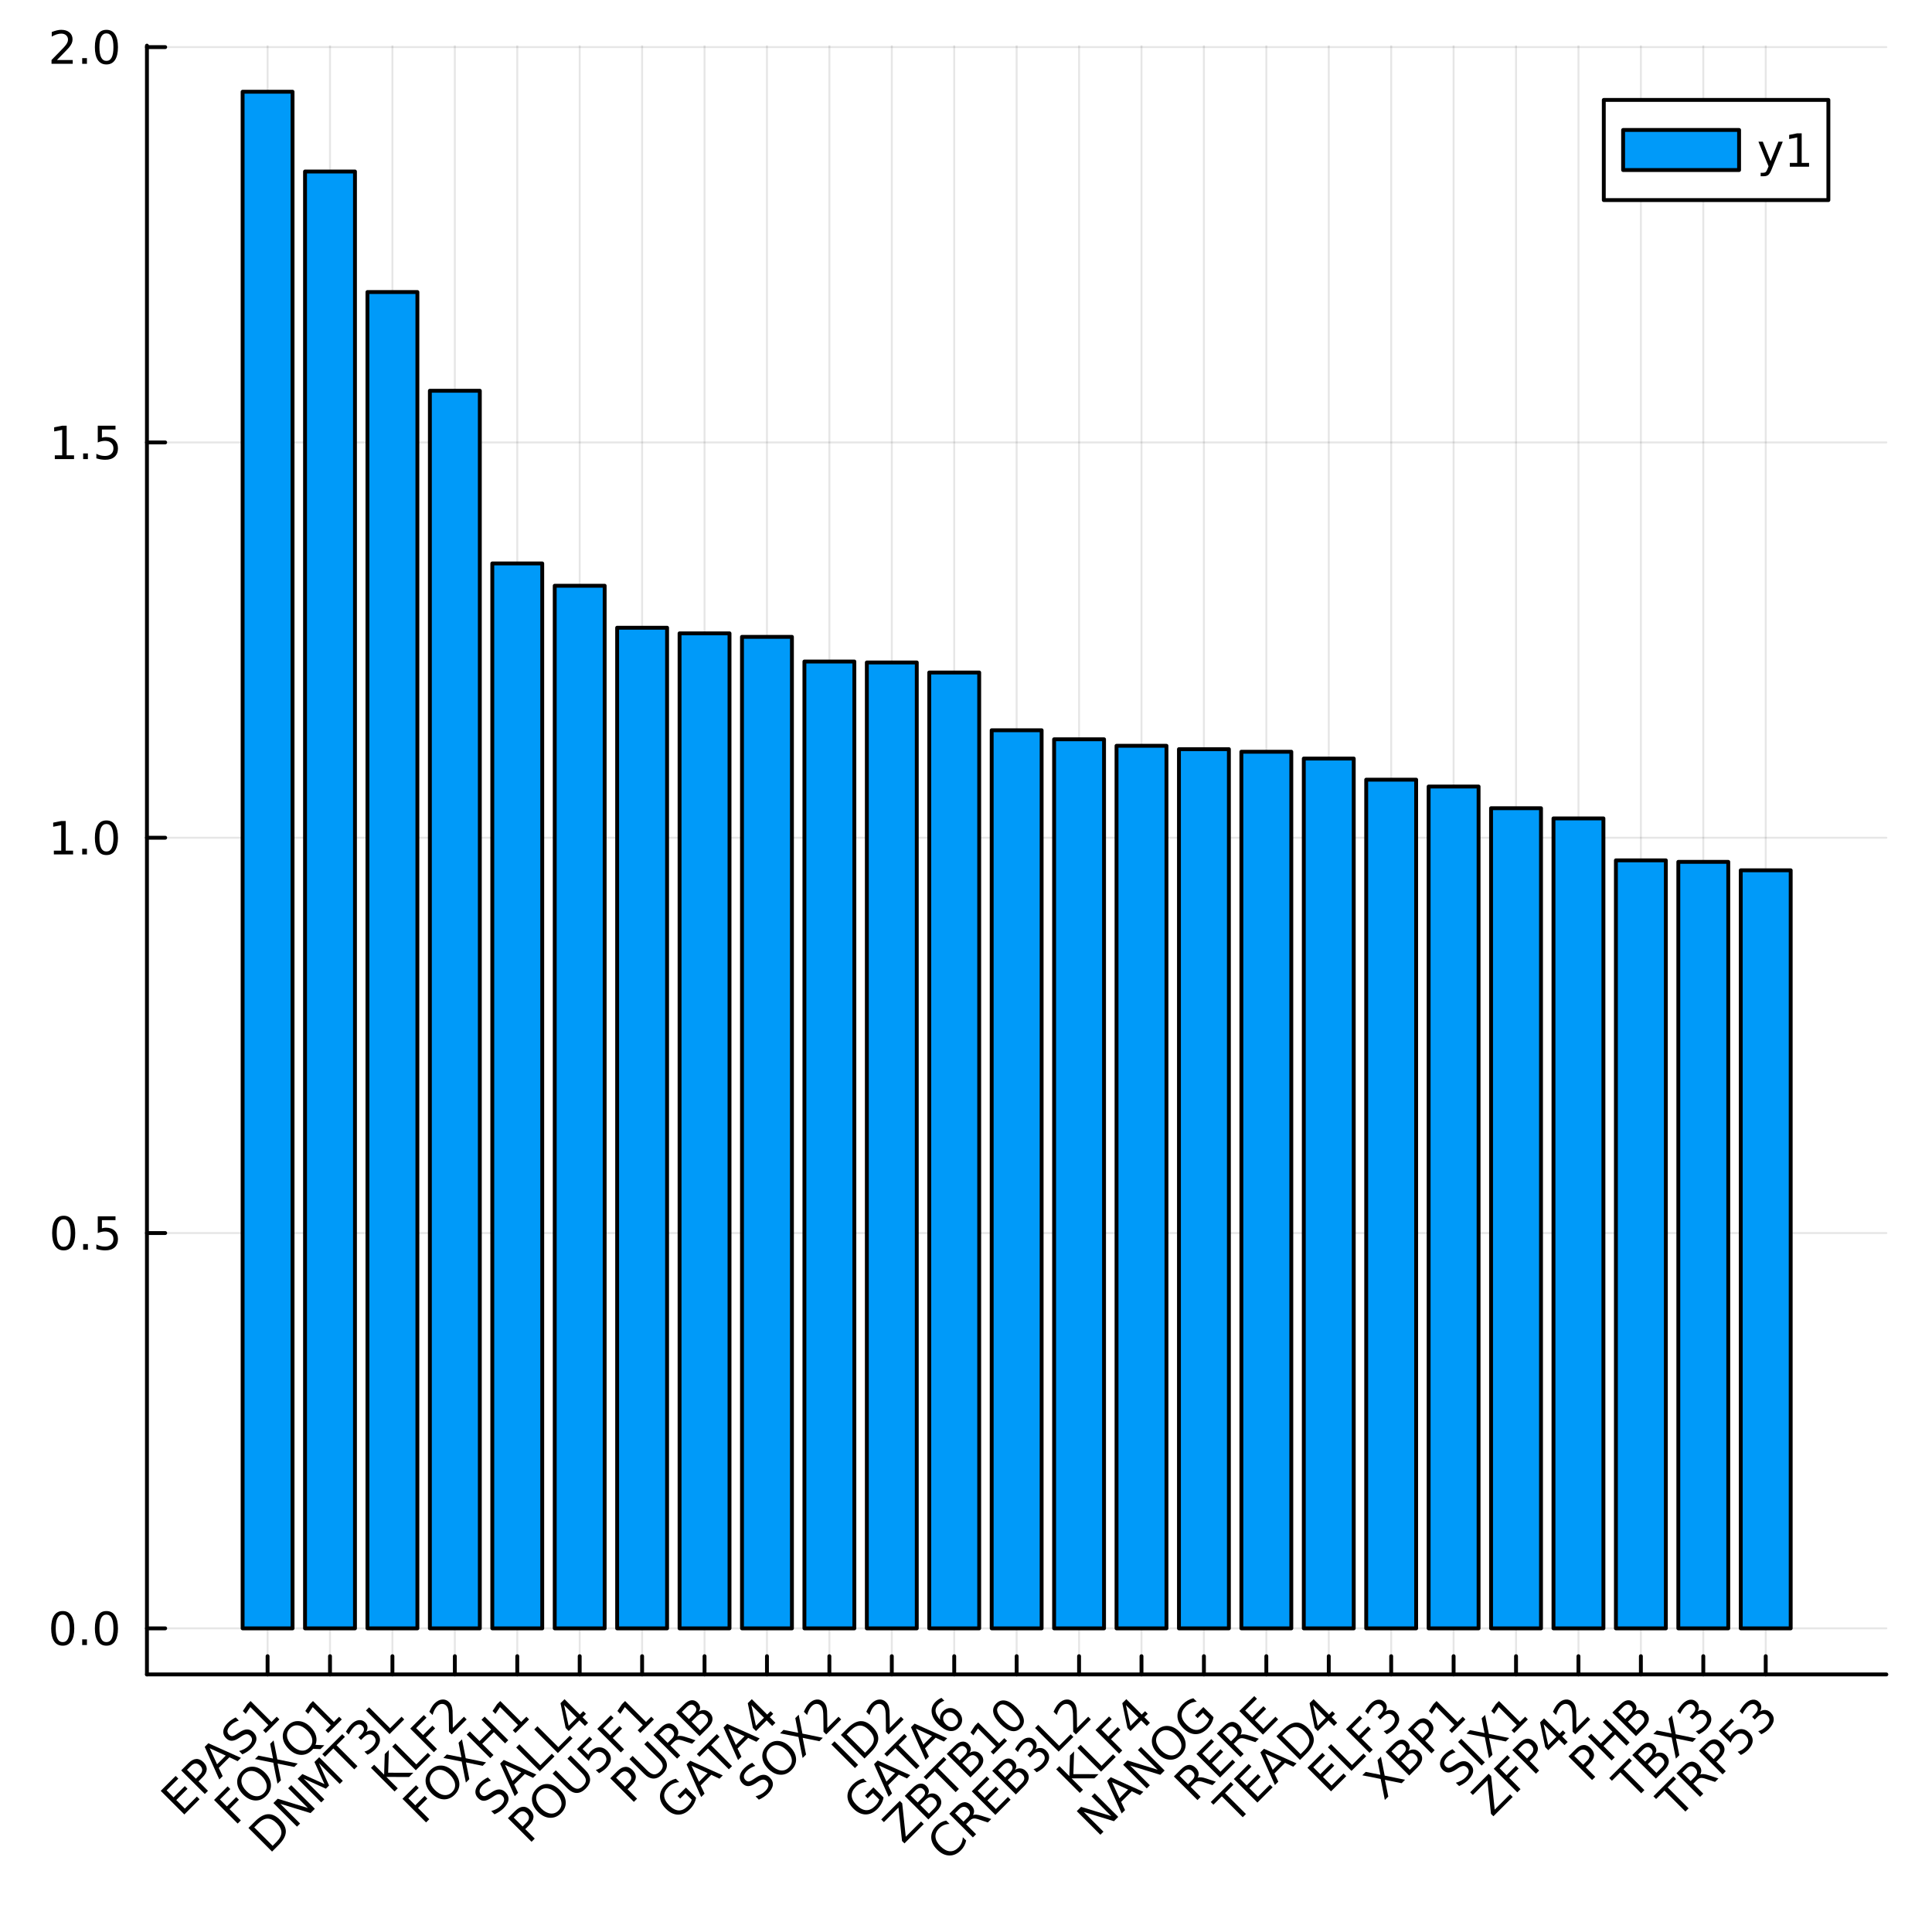 <?xml version="1.0" encoding="utf-8"?>
<svg xmlns="http://www.w3.org/2000/svg" xmlns:xlink="http://www.w3.org/1999/xlink" width="500" height="500" viewBox="0 0 2000 2000">
<rect x="0" y="0" width="2000" height="2000" fill="#333333" stroke="none"/>
<defs>
  <clipPath id="clip080">
    <rect x="0" y="0" width="2000" height="2000"/>
  </clipPath>
</defs>
<path clip-path="url(#clip080)" d="
M0 2000 L2000 2000 L2000 0 L0 0  Z
  " fill="#ffffff" fill-rule="evenodd" fill-opacity="1"/>
<defs>
  <clipPath id="clip081">
    <rect x="400" y="200" width="1401" height="1401"/>
  </clipPath>
</defs>
<path clip-path="url(#clip080)" d="
M152.112 1733.38 L1952.76 1733.38 L1952.76 47.244 L152.112 47.244  Z
  " fill="#ffffff" fill-rule="evenodd" fill-opacity="1"/>
<defs>
  <clipPath id="clip082">
    <rect x="152" y="47" width="1802" height="1687"/>
  </clipPath>
</defs>
<polyline clip-path="url(#clip082)" style="stroke:#000000; stroke-linecap:round; stroke-linejoin:round; stroke-width:2; stroke-opacity:0.1; fill:none" points="
  276.999,1733.38 276.999,47.244 
  "/>
<polyline clip-path="url(#clip082)" style="stroke:#000000; stroke-linecap:round; stroke-linejoin:round; stroke-width:2; stroke-opacity:0.1; fill:none" points="
  341.618,1733.38 341.618,47.244 
  "/>
<polyline clip-path="url(#clip082)" style="stroke:#000000; stroke-linecap:round; stroke-linejoin:round; stroke-width:2; stroke-opacity:0.1; fill:none" points="
  406.238,1733.38 406.238,47.244 
  "/>
<polyline clip-path="url(#clip082)" style="stroke:#000000; stroke-linecap:round; stroke-linejoin:round; stroke-width:2; stroke-opacity:0.1; fill:none" points="
  470.857,1733.38 470.857,47.244 
  "/>
<polyline clip-path="url(#clip082)" style="stroke:#000000; stroke-linecap:round; stroke-linejoin:round; stroke-width:2; stroke-opacity:0.1; fill:none" points="
  535.477,1733.38 535.477,47.244 
  "/>
<polyline clip-path="url(#clip082)" style="stroke:#000000; stroke-linecap:round; stroke-linejoin:round; stroke-width:2; stroke-opacity:0.1; fill:none" points="
  600.097,1733.38 600.097,47.244 
  "/>
<polyline clip-path="url(#clip082)" style="stroke:#000000; stroke-linecap:round; stroke-linejoin:round; stroke-width:2; stroke-opacity:0.1; fill:none" points="
  664.716,1733.38 664.716,47.244 
  "/>
<polyline clip-path="url(#clip082)" style="stroke:#000000; stroke-linecap:round; stroke-linejoin:round; stroke-width:2; stroke-opacity:0.1; fill:none" points="
  729.336,1733.38 729.336,47.244 
  "/>
<polyline clip-path="url(#clip082)" style="stroke:#000000; stroke-linecap:round; stroke-linejoin:round; stroke-width:2; stroke-opacity:0.1; fill:none" points="
  793.956,1733.38 793.956,47.244 
  "/>
<polyline clip-path="url(#clip082)" style="stroke:#000000; stroke-linecap:round; stroke-linejoin:round; stroke-width:2; stroke-opacity:0.1; fill:none" points="
  858.575,1733.38 858.575,47.244 
  "/>
<polyline clip-path="url(#clip082)" style="stroke:#000000; stroke-linecap:round; stroke-linejoin:round; stroke-width:2; stroke-opacity:0.1; fill:none" points="
  923.195,1733.38 923.195,47.244 
  "/>
<polyline clip-path="url(#clip082)" style="stroke:#000000; stroke-linecap:round; stroke-linejoin:round; stroke-width:2; stroke-opacity:0.1; fill:none" points="
  987.814,1733.38 987.814,47.244 
  "/>
<polyline clip-path="url(#clip082)" style="stroke:#000000; stroke-linecap:round; stroke-linejoin:round; stroke-width:2; stroke-opacity:0.1; fill:none" points="
  1052.43,1733.38 1052.43,47.244 
  "/>
<polyline clip-path="url(#clip082)" style="stroke:#000000; stroke-linecap:round; stroke-linejoin:round; stroke-width:2; stroke-opacity:0.1; fill:none" points="
  1117.05,1733.38 1117.05,47.244 
  "/>
<polyline clip-path="url(#clip082)" style="stroke:#000000; stroke-linecap:round; stroke-linejoin:round; stroke-width:2; stroke-opacity:0.1; fill:none" points="
  1181.67,1733.38 1181.67,47.244 
  "/>
<polyline clip-path="url(#clip082)" style="stroke:#000000; stroke-linecap:round; stroke-linejoin:round; stroke-width:2; stroke-opacity:0.1; fill:none" points="
  1246.29,1733.38 1246.29,47.244 
  "/>
<polyline clip-path="url(#clip082)" style="stroke:#000000; stroke-linecap:round; stroke-linejoin:round; stroke-width:2; stroke-opacity:0.1; fill:none" points="
  1310.91,1733.38 1310.91,47.244 
  "/>
<polyline clip-path="url(#clip082)" style="stroke:#000000; stroke-linecap:round; stroke-linejoin:round; stroke-width:2; stroke-opacity:0.1; fill:none" points="
  1375.53,1733.38 1375.53,47.244 
  "/>
<polyline clip-path="url(#clip082)" style="stroke:#000000; stroke-linecap:round; stroke-linejoin:round; stroke-width:2; stroke-opacity:0.1; fill:none" points="
  1440.15,1733.38 1440.15,47.244 
  "/>
<polyline clip-path="url(#clip082)" style="stroke:#000000; stroke-linecap:round; stroke-linejoin:round; stroke-width:2; stroke-opacity:0.1; fill:none" points="
  1504.77,1733.38 1504.77,47.244 
  "/>
<polyline clip-path="url(#clip082)" style="stroke:#000000; stroke-linecap:round; stroke-linejoin:round; stroke-width:2; stroke-opacity:0.1; fill:none" points="
  1569.39,1733.38 1569.39,47.244 
  "/>
<polyline clip-path="url(#clip082)" style="stroke:#000000; stroke-linecap:round; stroke-linejoin:round; stroke-width:2; stroke-opacity:0.1; fill:none" points="
  1634.01,1733.38 1634.01,47.244 
  "/>
<polyline clip-path="url(#clip082)" style="stroke:#000000; stroke-linecap:round; stroke-linejoin:round; stroke-width:2; stroke-opacity:0.1; fill:none" points="
  1698.63,1733.38 1698.63,47.244 
  "/>
<polyline clip-path="url(#clip082)" style="stroke:#000000; stroke-linecap:round; stroke-linejoin:round; stroke-width:2; stroke-opacity:0.1; fill:none" points="
  1763.25,1733.38 1763.25,47.244 
  "/>
<polyline clip-path="url(#clip082)" style="stroke:#000000; stroke-linecap:round; stroke-linejoin:round; stroke-width:2; stroke-opacity:0.1; fill:none" points="
  1827.87,1733.38 1827.87,47.244 
  "/>
<polyline clip-path="url(#clip080)" style="stroke:#000000; stroke-linecap:round; stroke-linejoin:round; stroke-width:4; stroke-opacity:1; fill:none" points="
  152.112,1733.38 1952.76,1733.38 
  "/>
<polyline clip-path="url(#clip080)" style="stroke:#000000; stroke-linecap:round; stroke-linejoin:round; stroke-width:4; stroke-opacity:1; fill:none" points="
  276.999,1733.38 276.999,1714.48 
  "/>
<polyline clip-path="url(#clip080)" style="stroke:#000000; stroke-linecap:round; stroke-linejoin:round; stroke-width:4; stroke-opacity:1; fill:none" points="
  341.618,1733.38 341.618,1714.48 
  "/>
<polyline clip-path="url(#clip080)" style="stroke:#000000; stroke-linecap:round; stroke-linejoin:round; stroke-width:4; stroke-opacity:1; fill:none" points="
  406.238,1733.38 406.238,1714.48 
  "/>
<polyline clip-path="url(#clip080)" style="stroke:#000000; stroke-linecap:round; stroke-linejoin:round; stroke-width:4; stroke-opacity:1; fill:none" points="
  470.857,1733.38 470.857,1714.48 
  "/>
<polyline clip-path="url(#clip080)" style="stroke:#000000; stroke-linecap:round; stroke-linejoin:round; stroke-width:4; stroke-opacity:1; fill:none" points="
  535.477,1733.38 535.477,1714.48 
  "/>
<polyline clip-path="url(#clip080)" style="stroke:#000000; stroke-linecap:round; stroke-linejoin:round; stroke-width:4; stroke-opacity:1; fill:none" points="
  600.097,1733.38 600.097,1714.48 
  "/>
<polyline clip-path="url(#clip080)" style="stroke:#000000; stroke-linecap:round; stroke-linejoin:round; stroke-width:4; stroke-opacity:1; fill:none" points="
  664.716,1733.38 664.716,1714.48 
  "/>
<polyline clip-path="url(#clip080)" style="stroke:#000000; stroke-linecap:round; stroke-linejoin:round; stroke-width:4; stroke-opacity:1; fill:none" points="
  729.336,1733.38 729.336,1714.48 
  "/>
<polyline clip-path="url(#clip080)" style="stroke:#000000; stroke-linecap:round; stroke-linejoin:round; stroke-width:4; stroke-opacity:1; fill:none" points="
  793.956,1733.38 793.956,1714.48 
  "/>
<polyline clip-path="url(#clip080)" style="stroke:#000000; stroke-linecap:round; stroke-linejoin:round; stroke-width:4; stroke-opacity:1; fill:none" points="
  858.575,1733.38 858.575,1714.48 
  "/>
<polyline clip-path="url(#clip080)" style="stroke:#000000; stroke-linecap:round; stroke-linejoin:round; stroke-width:4; stroke-opacity:1; fill:none" points="
  923.195,1733.38 923.195,1714.48 
  "/>
<polyline clip-path="url(#clip080)" style="stroke:#000000; stroke-linecap:round; stroke-linejoin:round; stroke-width:4; stroke-opacity:1; fill:none" points="
  987.814,1733.38 987.814,1714.48 
  "/>
<polyline clip-path="url(#clip080)" style="stroke:#000000; stroke-linecap:round; stroke-linejoin:round; stroke-width:4; stroke-opacity:1; fill:none" points="
  1052.43,1733.38 1052.43,1714.48 
  "/>
<polyline clip-path="url(#clip080)" style="stroke:#000000; stroke-linecap:round; stroke-linejoin:round; stroke-width:4; stroke-opacity:1; fill:none" points="
  1117.05,1733.38 1117.05,1714.48 
  "/>
<polyline clip-path="url(#clip080)" style="stroke:#000000; stroke-linecap:round; stroke-linejoin:round; stroke-width:4; stroke-opacity:1; fill:none" points="
  1181.67,1733.38 1181.67,1714.48 
  "/>
<polyline clip-path="url(#clip080)" style="stroke:#000000; stroke-linecap:round; stroke-linejoin:round; stroke-width:4; stroke-opacity:1; fill:none" points="
  1246.29,1733.38 1246.29,1714.48 
  "/>
<polyline clip-path="url(#clip080)" style="stroke:#000000; stroke-linecap:round; stroke-linejoin:round; stroke-width:4; stroke-opacity:1; fill:none" points="
  1310.91,1733.38 1310.91,1714.48 
  "/>
<polyline clip-path="url(#clip080)" style="stroke:#000000; stroke-linecap:round; stroke-linejoin:round; stroke-width:4; stroke-opacity:1; fill:none" points="
  1375.53,1733.38 1375.53,1714.48 
  "/>
<polyline clip-path="url(#clip080)" style="stroke:#000000; stroke-linecap:round; stroke-linejoin:round; stroke-width:4; stroke-opacity:1; fill:none" points="
  1440.15,1733.38 1440.15,1714.48 
  "/>
<polyline clip-path="url(#clip080)" style="stroke:#000000; stroke-linecap:round; stroke-linejoin:round; stroke-width:4; stroke-opacity:1; fill:none" points="
  1504.77,1733.38 1504.77,1714.48 
  "/>
<polyline clip-path="url(#clip080)" style="stroke:#000000; stroke-linecap:round; stroke-linejoin:round; stroke-width:4; stroke-opacity:1; fill:none" points="
  1569.39,1733.38 1569.39,1714.48 
  "/>
<polyline clip-path="url(#clip080)" style="stroke:#000000; stroke-linecap:round; stroke-linejoin:round; stroke-width:4; stroke-opacity:1; fill:none" points="
  1634.01,1733.38 1634.01,1714.48 
  "/>
<polyline clip-path="url(#clip080)" style="stroke:#000000; stroke-linecap:round; stroke-linejoin:round; stroke-width:4; stroke-opacity:1; fill:none" points="
  1698.63,1733.38 1698.63,1714.48 
  "/>
<polyline clip-path="url(#clip080)" style="stroke:#000000; stroke-linecap:round; stroke-linejoin:round; stroke-width:4; stroke-opacity:1; fill:none" points="
  1763.25,1733.38 1763.25,1714.48 
  "/>
<polyline clip-path="url(#clip080)" style="stroke:#000000; stroke-linecap:round; stroke-linejoin:round; stroke-width:4; stroke-opacity:1; fill:none" points="
  1827.87,1733.38 1827.87,1714.48 
  "/>
<path clip-path="url(#clip080)" d="M166.375 1853.9 L181.826 1838.45 L184.609 1841.23 L172.464 1853.37 L179.698 1860.61 L191.336 1848.97 L194.119 1851.75 L182.481 1863.39 L191.336 1872.25 L203.776 1859.81 L206.558 1862.59 L190.812 1878.33 L166.375 1853.9 Z" fill="#000000" fill-rule="evenodd" fill-opacity="1" /><path clip-path="url(#clip080)" d="M193.578 1832.13 L202.761 1841.31 L206.918 1837.15 Q209.226 1834.84 209.292 1832.39 Q209.357 1829.93 207.148 1827.72 Q204.954 1825.53 202.499 1825.6 Q200.044 1825.66 197.736 1827.97 L193.578 1832.13 M187.555 1832.72 L195.019 1825.25 Q199.127 1821.14 203.088 1820.91 Q207.049 1820.65 210.634 1824.24 Q214.251 1827.85 213.989 1831.82 Q213.744 1835.76 209.636 1839.87 L205.478 1844.03 L215.299 1853.85 L211.993 1857.15 L187.555 1832.72 Z" fill="#000000" fill-rule="evenodd" fill-opacity="1" /><path clip-path="url(#clip080)" d="M217.05 1809.74 L224.727 1826.38 L233.713 1817.4 L217.05 1809.74 M211.927 1808.34 L215.675 1804.6 L249.426 1819.72 L245.989 1823.16 L237.494 1819.11 L226.478 1830.13 L230.521 1838.63 L227.035 1842.11 L211.927 1808.34 Z" fill="#000000" fill-rule="evenodd" fill-opacity="1" /><path clip-path="url(#clip080)" d="M244.009 1777.87 L247.233 1781.09 Q244.451 1782.07 242.339 1783.3 Q240.228 1784.53 238.673 1786.08 Q235.972 1788.78 235.546 1791.3 Q235.137 1793.81 237.069 1795.74 Q238.689 1797.36 240.489 1797.23 Q242.29 1797.07 245.514 1794.86 L247.921 1793.27 Q252.324 1790.27 255.859 1790.31 Q259.395 1790.31 262.374 1793.29 Q265.926 1796.84 265.369 1801.06 Q264.829 1805.27 260.229 1809.87 Q258.494 1811.6 256.137 1813.17 Q253.797 1814.73 250.932 1816.05 L247.528 1812.65 Q250.67 1811.77 253.175 1810.41 Q255.679 1809.05 257.545 1807.18 Q260.377 1804.35 260.802 1801.7 Q261.228 1799.05 259.166 1796.98 Q257.365 1795.18 255.237 1795.28 Q253.126 1795.36 250.098 1797.38 L247.691 1799 Q243.256 1801.96 240.031 1802.04 Q236.807 1802.12 234.008 1799.33 Q230.767 1796.08 231.176 1791.94 Q231.602 1787.79 235.612 1783.78 Q237.33 1782.06 239.426 1780.58 Q241.521 1779.11 244.009 1777.87 Z" fill="#000000" fill-rule="evenodd" fill-opacity="1" /><path clip-path="url(#clip080)" d="M272.358 1791.22 L277.76 1785.82 L259.116 1767.18 L254.419 1774.23 L251.407 1771.22 L256.072 1764.2 L259.378 1760.89 L281.033 1782.55 L286.435 1777.15 L289.217 1779.93 L275.141 1794.01 L272.358 1791.22 Z" fill="#000000" fill-rule="evenodd" fill-opacity="1" /><path clip-path="url(#clip080)" d="M221.583 1863.31 L235.626 1849.26 L238.409 1852.05 L227.672 1862.78 L234.873 1869.99 L244.563 1860.3 L247.346 1863.08 L237.656 1872.77 L249.327 1884.44 L246.02 1887.75 L221.583 1863.31 Z" fill="#000000" fill-rule="evenodd" fill-opacity="1" /><path clip-path="url(#clip080)" d="M253.026 1836.35 Q249.425 1839.95 249.981 1844.76 Q250.554 1849.56 255.186 1854.19 Q259.802 1858.81 264.598 1859.38 Q269.41 1859.94 273.011 1856.34 Q276.612 1852.73 276.023 1847.96 Q275.45 1843.16 270.834 1838.54 Q266.202 1833.91 261.406 1833.34 Q256.627 1832.75 253.026 1836.35 M250.341 1833.67 Q255.481 1828.53 262.012 1828.9 Q268.526 1829.26 274.321 1835.06 Q280.099 1840.83 280.475 1847.37 Q280.835 1853.88 275.696 1859.02 Q270.54 1864.18 264.009 1863.83 Q257.494 1863.47 251.7 1857.68 Q245.906 1851.88 245.545 1845.37 Q245.185 1838.82 250.341 1833.67 Z" fill="#000000" fill-rule="evenodd" fill-opacity="1" /><path clip-path="url(#clip080)" d="M263.927 1820.96 L267.479 1817.41 L282.636 1820.42 L279.657 1805.23 L283.209 1801.68 L287.088 1821.27 L308.17 1825.6 L304.618 1829.15 L287.35 1825.63 L290.82 1842.95 L287.251 1846.51 L282.93 1824.75 L263.927 1820.96 Z" fill="#000000" fill-rule="evenodd" fill-opacity="1" /><path clip-path="url(#clip080)" d="M300.231 1789.14 Q296.63 1792.75 297.187 1797.56 Q297.76 1802.35 302.392 1806.99 Q307.008 1811.6 311.804 1812.17 Q316.616 1812.73 320.217 1809.13 Q323.818 1805.53 323.229 1800.75 Q322.656 1795.95 318.04 1791.34 Q313.408 1786.71 308.612 1786.13 Q303.832 1785.54 300.231 1789.14 M326.617 1806.27 L335.734 1806.67 L331.74 1810.67 L324.211 1810.37 Q323.703 1810.95 323.425 1811.26 Q323.163 1811.55 322.901 1811.81 Q317.745 1816.97 311.214 1816.63 Q304.684 1816.25 298.906 1810.47 Q293.111 1804.68 292.751 1798.16 Q292.391 1791.62 297.547 1786.46 Q302.687 1781.32 309.218 1781.7 Q315.732 1782.06 321.526 1787.85 Q325.782 1792.11 327.091 1796.85 Q328.417 1801.58 326.617 1806.27 Z" fill="#000000" fill-rule="evenodd" fill-opacity="1" /><path clip-path="url(#clip080)" d="M336.978 1791.22 L342.379 1785.82 L323.736 1767.18 L319.038 1774.23 L316.027 1771.22 L320.692 1764.2 L323.998 1760.89 L345.653 1782.55 L351.054 1777.15 L353.837 1779.93 L339.76 1794.01 L336.978 1791.22 Z" fill="#000000" fill-rule="evenodd" fill-opacity="1" /><path clip-path="url(#clip080)" d="M263.221 1891.72 L282.225 1910.73 L286.219 1906.73 Q291.276 1901.68 291.325 1897.04 Q291.391 1892.39 286.448 1887.45 Q281.537 1882.54 276.905 1882.62 Q272.273 1882.67 267.215 1887.73 L263.221 1891.72 M257.198 1892.31 L263.991 1885.52 Q271.094 1878.42 277.38 1878.06 Q283.649 1877.68 289.934 1883.96 Q296.252 1890.28 295.876 1896.58 Q295.499 1902.89 288.428 1909.96 L281.635 1916.75 L257.198 1892.31 Z" fill="#000000" fill-rule="evenodd" fill-opacity="1" /><path clip-path="url(#clip080)" d="M283.01 1866.5 L287.463 1862.05 L318.742 1871.66 L298.298 1851.21 L301.506 1848 L325.944 1872.44 L321.492 1876.89 L290.212 1867.29 L310.656 1887.73 L307.448 1890.94 L283.01 1866.5 Z" fill="#000000" fill-rule="evenodd" fill-opacity="1" /><path clip-path="url(#clip080)" d="M308.086 1841.42 L313.013 1836.5 L335.879 1846.89 L325.518 1823.99 L330.445 1819.07 L354.883 1843.5 L351.658 1846.73 L330.2 1825.27 L340.659 1848.33 L337.336 1851.65 L314.274 1841.19 L335.732 1862.65 L332.524 1865.86 L308.086 1841.42 Z" fill="#000000" fill-rule="evenodd" fill-opacity="1" /><path clip-path="url(#clip080)" d="M333.621 1815.89 L354.294 1795.22 L357.076 1798 L348.401 1806.67 L370.056 1828.33 L366.733 1831.65 L345.078 1810 L336.403 1818.67 L333.621 1815.89 Z" fill="#000000" fill-rule="evenodd" fill-opacity="1" /><path clip-path="url(#clip080)" d="M379.059 1792.97 Q381.939 1791.11 384.869 1791.39 Q387.816 1791.65 390.173 1794.01 Q393.79 1797.62 393.282 1802.09 Q392.775 1806.56 388.192 1811.14 Q386.653 1812.68 384.706 1814.01 Q382.79 1815.33 380.45 1816.46 L377.258 1813.27 Q379.435 1812.7 381.481 1811.47 Q383.527 1810.24 385.311 1808.46 Q388.421 1805.35 388.814 1802.5 Q389.223 1799.64 386.883 1797.3 Q384.722 1795.14 381.988 1795.45 Q379.255 1795.72 376.554 1798.43 L373.706 1801.27 L370.989 1798.56 L373.968 1795.58 Q376.407 1793.14 376.734 1790.88 Q377.045 1788.6 375.212 1786.77 Q373.33 1784.89 370.989 1785.23 Q368.648 1785.54 366.16 1788.03 Q364.802 1789.39 363.542 1791.24 Q362.281 1793.09 361.037 1795.58 L358.091 1792.63 Q359.45 1790.22 360.824 1788.33 Q362.216 1786.41 363.673 1784.95 Q367.437 1781.19 371.349 1780.71 Q375.245 1780.22 378.158 1783.14 Q380.188 1785.17 380.433 1787.74 Q380.663 1790.29 379.059 1792.97 Z" fill="#000000" fill-rule="evenodd" fill-opacity="1" /><path clip-path="url(#clip080)" d="M378.813 1770.7 L382.119 1767.39 L403.774 1789.05 L415.674 1777.15 L418.457 1779.93 L403.251 1795.14 L378.813 1770.7 Z" fill="#000000" fill-rule="evenodd" fill-opacity="1" /><path clip-path="url(#clip080)" d="M384.016 1830.11 L387.323 1826.81 L397.651 1837.14 L398.289 1815.84 L402.545 1811.59 L401.809 1835.11 L427.85 1835.16 L423.496 1839.51 L399.992 1839.48 L411.76 1851.24 L408.454 1854.55 L384.016 1830.11 Z" fill="#000000" fill-rule="evenodd" fill-opacity="1" /><path clip-path="url(#clip080)" d="M405.999 1808.13 L409.305 1804.82 L430.96 1826.48 L442.86 1814.58 L445.642 1817.36 L430.436 1832.57 L405.999 1808.13 Z" fill="#000000" fill-rule="evenodd" fill-opacity="1" /><path clip-path="url(#clip080)" d="M424.675 1789.46 L438.719 1775.41 L441.501 1778.19 L430.764 1788.93 L437.966 1796.13 L447.656 1786.44 L450.438 1789.23 L440.748 1798.92 L452.419 1810.59 L449.112 1813.89 L424.675 1789.46 Z" fill="#000000" fill-rule="evenodd" fill-opacity="1" /><path clip-path="url(#clip080)" d="M468.754 1788.69 L480.294 1777.15 L483.076 1779.93 L467.559 1795.45 L464.777 1792.66 Q464.711 1788.83 464.678 1782.32 Q464.646 1775.77 464.531 1773.99 Q464.335 1770.62 463.729 1768.77 Q463.124 1766.88 461.929 1765.69 Q459.981 1763.74 457.378 1763.89 Q454.792 1764.02 452.599 1766.21 Q451.044 1767.77 449.849 1770.04 Q448.67 1772.3 447.803 1775.36 L444.464 1772.02 Q445.659 1769.22 446.985 1767.08 Q448.31 1764.94 449.751 1763.5 Q453.548 1759.7 457.706 1759.34 Q461.863 1758.98 465.039 1762.15 Q466.544 1763.66 467.33 1765.59 Q468.116 1767.49 468.46 1770.81 Q468.525 1771.7 468.607 1776.16 Q468.672 1780.62 468.754 1788.69 Z" fill="#000000" fill-rule="evenodd" fill-opacity="1" /><path clip-path="url(#clip080)" d="M416.62 1862.13 L430.664 1848.09 L433.446 1850.87 L422.709 1861.61 L429.911 1868.81 L439.601 1859.12 L442.383 1861.9 L432.693 1871.59 L444.364 1883.26 L441.058 1886.57 L416.62 1862.13 Z" fill="#000000" fill-rule="evenodd" fill-opacity="1" /><path clip-path="url(#clip080)" d="M448.063 1835.17 Q444.462 1838.77 445.019 1843.58 Q445.592 1848.38 450.224 1853.01 Q454.839 1857.63 459.635 1858.2 Q464.448 1858.76 468.049 1855.16 Q471.65 1851.56 471.06 1846.78 Q470.487 1841.98 465.872 1837.36 Q461.239 1832.73 456.444 1832.16 Q451.664 1831.57 448.063 1835.17 M445.379 1832.49 Q450.518 1827.35 457.049 1827.72 Q463.564 1828.08 469.358 1833.88 Q475.136 1839.66 475.512 1846.19 Q475.873 1852.7 470.733 1857.84 Q465.577 1863 459.046 1862.65 Q452.532 1862.29 446.737 1856.5 Q440.943 1850.7 440.583 1844.19 Q440.223 1837.64 445.379 1832.49 Z" fill="#000000" fill-rule="evenodd" fill-opacity="1" /><path clip-path="url(#clip080)" d="M458.964 1819.79 L462.516 1816.23 L477.673 1819.25 L474.694 1804.06 L478.246 1800.5 L482.125 1820.1 L503.207 1824.42 L499.655 1827.97 L482.387 1824.45 L485.857 1841.77 L482.289 1845.34 L477.968 1823.57 L458.964 1819.79 Z" fill="#000000" fill-rule="evenodd" fill-opacity="1" /><path clip-path="url(#clip080)" d="M483.107 1795.64 L486.414 1792.34 L496.431 1802.35 L508.445 1790.34 L498.428 1780.32 L501.734 1777.02 L526.172 1801.45 L522.865 1804.76 L511.228 1793.12 L499.213 1805.14 L510.851 1816.77 L507.545 1820.08 L483.107 1795.64 Z" fill="#000000" fill-rule="evenodd" fill-opacity="1" /><path clip-path="url(#clip080)" d="M530.837 1791.22 L536.238 1785.82 L517.595 1767.18 L512.897 1774.23 L509.885 1771.22 L514.55 1764.2 L517.857 1760.89 L539.512 1782.55 L544.913 1777.15 L547.696 1779.93 L533.619 1794.01 L530.837 1791.22 Z" fill="#000000" fill-rule="evenodd" fill-opacity="1" /><path clip-path="url(#clip080)" d="M504.99 1839.98 L508.214 1843.21 Q505.432 1844.19 503.32 1845.42 Q501.209 1846.65 499.654 1848.2 Q496.953 1850.9 496.527 1853.42 Q496.118 1855.93 498.05 1857.86 Q499.67 1859.48 501.471 1859.35 Q503.271 1859.18 506.496 1856.97 L508.902 1855.39 Q513.305 1852.39 516.84 1852.42 Q520.376 1852.42 523.355 1855.4 Q526.907 1858.95 526.35 1863.18 Q525.81 1867.38 521.211 1871.98 Q519.475 1873.72 517.118 1875.29 Q514.778 1876.84 511.913 1878.17 L508.509 1874.77 Q511.652 1873.88 514.156 1872.52 Q516.66 1871.17 518.526 1869.3 Q521.358 1866.47 521.783 1863.82 Q522.209 1861.16 520.147 1859.1 Q518.346 1857.3 516.218 1857.4 Q514.107 1857.48 511.079 1859.49 L508.673 1861.11 Q504.237 1864.08 501.012 1864.16 Q497.788 1864.24 494.989 1861.44 Q491.748 1858.2 492.157 1854.06 Q492.583 1849.9 496.593 1845.89 Q498.311 1844.17 500.407 1842.7 Q502.502 1841.23 504.99 1839.98 Z" fill="#000000" fill-rule="evenodd" fill-opacity="1" /><path clip-path="url(#clip080)" d="M522.864 1827.02 L530.54 1843.67 L539.526 1834.68 L522.864 1827.02 M517.74 1825.63 L521.489 1821.88 L555.24 1837 L551.803 1840.44 L543.307 1836.4 L532.292 1847.41 L536.335 1855.91 L532.848 1859.4 L517.74 1825.63 Z" fill="#000000" fill-rule="evenodd" fill-opacity="1" /><path clip-path="url(#clip080)" d="M534.37 1809 L537.677 1805.69 L559.332 1827.35 L571.231 1815.45 L574.014 1818.23 L558.808 1833.44 L534.37 1809 Z" fill="#000000" fill-rule="evenodd" fill-opacity="1" /><path clip-path="url(#clip080)" d="M553.047 1790.32 L556.353 1787.02 L578.008 1808.67 L589.908 1796.77 L592.69 1799.55 L577.484 1814.76 L553.047 1790.32 Z" fill="#000000" fill-rule="evenodd" fill-opacity="1" /><path clip-path="url(#clip080)" d="M583.982 1765.15 L588.68 1786.54 L597.028 1778.19 L583.982 1765.15 M580.234 1763.14 L584.391 1758.98 L600.318 1774.9 L603.804 1771.42 L606.554 1774.17 L603.067 1777.65 L608.829 1783.42 L605.539 1786.71 L599.778 1780.94 L588.745 1791.98 L585.554 1788.78 L580.234 1763.14 Z" fill="#000000" fill-rule="evenodd" fill-opacity="1" /><path clip-path="url(#clip080)" d="M531.832 1881.59 L541.014 1890.77 L545.172 1886.62 Q547.48 1884.31 547.545 1881.85 Q547.611 1879.4 545.401 1877.19 Q543.208 1875 540.752 1875.06 Q538.297 1875.13 535.989 1877.43 L531.832 1881.59 M525.808 1882.18 L533.272 1874.72 Q537.38 1870.61 541.342 1870.38 Q545.303 1870.12 548.887 1873.7 Q552.505 1877.32 552.243 1881.28 Q551.997 1885.23 547.889 1889.33 L543.731 1893.49 L553.552 1903.31 L550.246 1906.62 L525.808 1882.18 Z" fill="#000000" fill-rule="evenodd" fill-opacity="1" /><path clip-path="url(#clip080)" d="M558.184 1854.29 Q554.583 1857.89 555.14 1862.7 Q555.713 1867.5 560.345 1872.13 Q564.961 1876.75 569.757 1877.32 Q574.569 1877.88 578.17 1874.27 Q581.771 1870.67 581.182 1865.89 Q580.609 1861.1 575.993 1856.48 Q571.361 1851.85 566.565 1851.28 Q561.785 1850.69 558.184 1854.29 M555.5 1851.61 Q560.64 1846.47 567.17 1846.84 Q573.685 1847.2 579.479 1853 Q585.257 1858.77 585.634 1865.31 Q585.994 1871.82 580.854 1876.96 Q575.698 1882.12 569.167 1881.77 Q562.653 1881.41 556.859 1875.62 Q551.064 1869.82 550.704 1863.31 Q550.344 1856.76 555.5 1851.61 Z" fill="#000000" fill-rule="evenodd" fill-opacity="1" /><path clip-path="url(#clip080)" d="M572.032 1835.96 L575.355 1832.63 L590.2 1847.48 Q594.129 1851.41 597.288 1851.72 Q600.43 1852.01 603.622 1848.82 Q606.798 1845.65 606.503 1842.5 Q606.192 1839.35 602.264 1835.42 L587.418 1820.57 L590.741 1817.25 L605.996 1832.5 Q610.775 1837.28 610.841 1842.1 Q610.922 1846.89 606.307 1851.51 Q601.674 1856.14 596.862 1856.07 Q592.066 1855.99 587.287 1851.21 L572.032 1835.96 Z" fill="#000000" fill-rule="evenodd" fill-opacity="1" /><path clip-path="url(#clip080)" d="M597.271 1810.72 L610.251 1797.74 L613.034 1800.52 L603.082 1810.47 L609.073 1816.46 Q609.548 1815.5 610.153 1814.66 Q610.742 1813.81 611.463 1813.09 Q615.555 1809 620.187 1808.85 Q624.819 1808.7 628.649 1812.53 Q632.594 1816.48 632.332 1821.13 Q632.054 1825.76 627.585 1830.23 Q626.047 1831.77 624.181 1833.11 Q622.331 1834.43 620.105 1835.61 L616.782 1832.29 Q619.057 1831.62 621.022 1830.44 Q622.986 1829.26 624.737 1827.51 Q627.569 1824.68 627.733 1821.54 Q627.896 1818.39 625.343 1815.84 Q622.789 1813.29 619.647 1813.45 Q616.504 1813.61 613.672 1816.45 Q612.346 1817.77 611.315 1819.39 Q610.3 1821 609.548 1822.99 L597.271 1810.72 Z" fill="#000000" fill-rule="evenodd" fill-opacity="1" /><path clip-path="url(#clip080)" d="M618.272 1789.72 L632.316 1775.67 L635.098 1778.46 L624.361 1789.19 L631.563 1796.4 L641.253 1786.71 L644.035 1789.49 L634.345 1799.18 L646.016 1810.85 L642.709 1814.15 L618.272 1789.72 Z" fill="#000000" fill-rule="evenodd" fill-opacity="1" /><path clip-path="url(#clip080)" d="M660.076 1791.22 L665.477 1785.82 L646.834 1767.18 L642.136 1774.23 L639.125 1771.22 L643.79 1764.2 L647.096 1760.89 L668.751 1782.55 L674.153 1777.15 L676.935 1779.93 L662.859 1794.01 L660.076 1791.22 Z" fill="#000000" fill-rule="evenodd" fill-opacity="1" /><path clip-path="url(#clip080)" d="M637.764 1840.28 L646.947 1849.46 L651.104 1845.3 Q653.412 1843 653.478 1840.54 Q653.543 1838.09 651.334 1835.88 Q649.14 1833.68 646.685 1833.75 Q644.23 1833.81 641.922 1836.12 L637.764 1840.28 M631.741 1840.87 L639.205 1833.4 Q643.313 1829.3 647.274 1829.07 Q651.235 1828.8 654.82 1832.39 Q658.437 1836.01 658.175 1839.97 Q657.93 1843.91 653.822 1848.02 L649.664 1852.18 L659.485 1862 L656.179 1865.31 L631.741 1840.87 Z" fill="#000000" fill-rule="evenodd" fill-opacity="1" /><path clip-path="url(#clip080)" d="M651.579 1821.03 L654.902 1817.71 L669.748 1832.55 Q673.676 1836.48 676.835 1836.79 Q679.978 1837.09 683.17 1833.89 Q686.345 1830.72 686.05 1827.58 Q685.739 1824.42 681.811 1820.49 L666.965 1805.64 L670.288 1802.32 L685.543 1817.58 Q690.322 1822.36 690.388 1827.17 Q690.47 1831.96 685.854 1836.58 Q681.222 1841.21 676.41 1841.15 Q671.614 1841.06 666.834 1836.28 L651.579 1821.03 Z" fill="#000000" fill-rule="evenodd" fill-opacity="1" /><path clip-path="url(#clip080)" d="M701.06 1797.51 Q702.484 1796.8 704.661 1796.98 Q706.854 1797.15 709.932 1798.2 L719.965 1801.52 L716.413 1805.07 L707.018 1801.93 Q703.352 1800.68 701.404 1801.03 Q699.472 1801.35 697.508 1803.32 L693.907 1806.92 L704.235 1817.25 L700.929 1820.55 L676.491 1796.12 L683.955 1788.65 Q688.146 1784.46 691.959 1784.15 Q695.773 1783.84 699.309 1787.38 Q701.617 1789.68 702.058 1792.29 Q702.517 1794.87 701.06 1797.51 M682.515 1795.53 L691.19 1804.2 L695.348 1800.05 Q697.737 1797.66 697.852 1795.35 Q697.966 1793.01 695.822 1790.86 Q693.678 1788.72 691.37 1788.87 Q689.062 1788.98 686.672 1791.37 L682.515 1795.53 Z" fill="#000000" fill-rule="evenodd" fill-opacity="1" /><path clip-path="url(#clip080)" d="M715.857 1782.29 L724.81 1791.24 L730.113 1785.94 Q732.781 1783.27 732.961 1780.89 Q733.142 1778.49 730.866 1776.21 Q728.575 1773.92 726.201 1774.13 Q723.828 1774.31 721.16 1776.98 L715.857 1782.29 M705.807 1772.24 L713.172 1779.6 L718.066 1774.71 Q720.489 1772.29 720.767 1770.21 Q721.045 1768.09 719.179 1766.23 Q717.33 1764.38 715.218 1764.66 Q713.123 1764.92 710.701 1767.34 L705.807 1772.24 M699.783 1772.83 L708.229 1764.38 Q712.01 1760.6 715.628 1760.12 Q719.245 1759.65 722.142 1762.55 Q724.385 1764.79 724.663 1767.16 Q724.941 1769.54 723.239 1771.89 Q726.201 1769.98 729.213 1770.3 Q732.225 1770.6 734.713 1773.09 Q737.986 1776.36 737.545 1780.37 Q737.103 1784.38 732.994 1788.49 L724.221 1797.26 L699.783 1772.83 Z" fill="#000000" fill-rule="evenodd" fill-opacity="1" /><path clip-path="url(#clip080)" d="M716.084 1863.05 L709.521 1856.48 L704.119 1861.88 L701.402 1859.17 L710.077 1850.49 L720.569 1860.98 Q720.013 1864.26 718.408 1867.27 Q716.788 1870.26 714.169 1872.88 Q708.44 1878.61 701.86 1878.51 Q695.28 1878.38 689.306 1872.41 Q683.315 1866.42 683.201 1859.85 Q683.086 1853.26 688.815 1847.53 Q691.205 1845.14 693.938 1843.58 Q696.688 1842.01 699.651 1841.34 L703.17 1844.86 Q699.782 1845.14 696.933 1846.42 Q694.085 1847.69 691.81 1849.97 Q687.325 1854.45 687.571 1859.22 Q687.833 1863.96 692.792 1868.92 Q697.736 1873.87 702.482 1874.13 Q707.245 1874.37 711.73 1869.89 Q713.482 1868.14 714.562 1866.47 Q715.626 1864.78 716.084 1863.05 Z" fill="#000000" fill-rule="evenodd" fill-opacity="1" /><path clip-path="url(#clip080)" d="M715.871 1827.87 L723.548 1844.52 L732.534 1835.53 L715.871 1827.87 M710.748 1826.48 L714.496 1822.73 L748.248 1837.86 L744.81 1841.29 L736.315 1837.25 L725.299 1848.27 L729.342 1856.76 L725.856 1860.25 L710.748 1826.48 Z" fill="#000000" fill-rule="evenodd" fill-opacity="1" /><path clip-path="url(#clip080)" d="M721.387 1815.84 L742.06 1795.17 L744.843 1797.95 L736.168 1806.63 L757.823 1828.28 L754.5 1831.6 L732.845 1809.95 L724.17 1818.62 L721.387 1815.84 Z" fill="#000000" fill-rule="evenodd" fill-opacity="1" /><path clip-path="url(#clip080)" d="M754.075 1789.67 L761.751 1806.31 L770.737 1797.33 L754.075 1789.67 M748.951 1788.28 L752.7 1784.53 L786.451 1799.65 L783.013 1803.09 L774.518 1799.05 L763.503 1810.06 L767.546 1818.56 L764.059 1822.04 L748.951 1788.28 Z" fill="#000000" fill-rule="evenodd" fill-opacity="1" /><path clip-path="url(#clip080)" d="M777.841 1765.15 L782.539 1786.54 L790.887 1778.19 L777.841 1765.15 M774.093 1763.14 L778.25 1758.98 L794.177 1774.9 L797.663 1771.42 L800.413 1774.17 L796.926 1777.65 L802.688 1783.42 L799.398 1786.71 L793.636 1780.94 L782.604 1791.98 L779.412 1788.78 L774.093 1763.14 Z" fill="#000000" fill-rule="evenodd" fill-opacity="1" /><path clip-path="url(#clip080)" d="M778.641 1824.81 L781.866 1828.03 Q779.083 1829.02 776.972 1830.24 Q774.86 1831.47 773.305 1833.03 Q770.605 1835.73 770.179 1838.25 Q769.77 1840.75 771.701 1842.68 Q773.322 1844.3 775.122 1844.17 Q776.923 1844.01 780.147 1841.8 L782.553 1840.21 Q786.956 1837.22 790.492 1837.25 Q794.027 1837.25 797.006 1840.23 Q800.558 1843.78 800.002 1848 Q799.462 1852.21 794.862 1856.81 Q793.127 1858.55 790.77 1860.12 Q788.43 1861.67 785.565 1863 L782.161 1859.59 Q785.303 1858.71 787.808 1857.35 Q790.312 1855.99 792.178 1854.13 Q795.01 1851.29 795.435 1848.64 Q795.861 1845.99 793.798 1843.93 Q791.998 1842.13 789.87 1842.23 Q787.758 1842.31 784.73 1844.32 L782.324 1845.94 Q777.888 1848.9 774.664 1848.99 Q771.439 1849.07 768.64 1846.27 Q765.4 1843.03 765.809 1838.89 Q766.234 1834.73 770.245 1830.72 Q771.963 1829 774.058 1827.53 Q776.153 1826.05 778.641 1824.81 Z" fill="#000000" fill-rule="evenodd" fill-opacity="1" /><path clip-path="url(#clip080)" d="M796.63 1809.7 Q793.029 1813.3 793.586 1818.12 Q794.158 1822.91 798.791 1827.54 Q803.406 1832.16 808.202 1832.73 Q813.014 1833.29 816.615 1829.69 Q820.216 1826.09 819.627 1821.31 Q819.054 1816.51 814.439 1811.9 Q809.806 1807.26 805.01 1806.69 Q800.231 1806.1 796.63 1809.7 M793.946 1807.02 Q799.085 1801.88 805.616 1802.26 Q812.131 1802.62 817.925 1808.41 Q823.703 1814.19 824.079 1820.72 Q824.439 1827.23 819.3 1832.37 Q814.144 1837.53 807.613 1837.18 Q801.098 1836.82 795.304 1831.03 Q789.51 1825.24 789.15 1818.72 Q788.79 1812.17 793.946 1807.02 Z" fill="#000000" fill-rule="evenodd" fill-opacity="1" /><path clip-path="url(#clip080)" d="M807.531 1794.32 L811.083 1790.76 L826.24 1793.78 L823.261 1778.59 L826.813 1775.04 L830.692 1794.63 L851.774 1798.95 L848.222 1802.5 L830.954 1798.98 L834.424 1816.3 L830.856 1819.87 L826.535 1798.1 L807.531 1794.32 Z" fill="#000000" fill-rule="evenodd" fill-opacity="1" /><path clip-path="url(#clip080)" d="M856.472 1788.69 L868.011 1777.15 L870.794 1779.93 L855.277 1795.45 L852.494 1792.66 Q852.429 1788.83 852.396 1782.32 Q852.363 1775.77 852.249 1773.99 Q852.052 1770.62 851.447 1768.77 Q850.841 1766.88 849.646 1765.69 Q847.699 1763.74 845.096 1763.89 Q842.51 1764.02 840.317 1766.21 Q838.762 1767.77 837.567 1770.04 Q836.388 1772.3 835.521 1775.36 L832.182 1772.02 Q833.376 1769.22 834.702 1767.08 Q836.028 1764.94 837.468 1763.5 Q841.266 1759.7 845.423 1759.34 Q849.581 1758.98 852.756 1762.15 Q854.262 1763.66 855.048 1765.59 Q855.833 1767.49 856.177 1770.81 Q856.243 1771.7 856.325 1776.16 Q856.39 1780.62 856.472 1788.69 Z" fill="#000000" fill-rule="evenodd" fill-opacity="1" /><path clip-path="url(#clip080)" d="M860.595 1805.87 L863.901 1802.57 L888.339 1827 L885.032 1830.31 L860.595 1805.87 Z" fill="#000000" fill-rule="evenodd" fill-opacity="1" /><path clip-path="url(#clip080)" d="M876.505 1795.4 L895.508 1814.4 L899.502 1810.41 Q904.56 1805.35 904.609 1800.72 Q904.674 1796.07 899.731 1791.12 Q894.821 1786.21 890.188 1786.3 Q885.556 1786.35 880.499 1791.4 L876.505 1795.4 M870.481 1795.99 L877.274 1789.19 Q884.378 1782.09 890.663 1781.73 Q896.932 1781.35 903.217 1787.64 Q909.536 1793.96 909.159 1800.26 Q908.783 1806.56 901.712 1813.63 L894.919 1820.42 L870.481 1795.99 Z" fill="#000000" fill-rule="evenodd" fill-opacity="1" /><path clip-path="url(#clip080)" d="M921.091 1788.69 L932.631 1777.15 L935.414 1779.93 L919.897 1795.45 L917.114 1792.66 Q917.049 1788.83 917.016 1782.32 Q916.983 1775.77 916.868 1773.99 Q916.672 1770.62 916.066 1768.77 Q915.461 1766.88 914.266 1765.69 Q912.318 1763.74 909.716 1763.89 Q907.129 1764.02 904.936 1766.21 Q903.381 1767.77 902.186 1770.04 Q901.008 1772.3 900.14 1775.36 L896.801 1772.02 Q897.996 1769.22 899.322 1767.08 Q900.648 1764.94 902.088 1763.5 Q905.885 1759.7 910.043 1759.34 Q914.2 1758.98 917.376 1762.15 Q918.882 1763.66 919.667 1765.59 Q920.453 1767.49 920.797 1770.81 Q920.862 1771.7 920.944 1776.16 Q921.01 1780.62 921.091 1788.69 Z" fill="#000000" fill-rule="evenodd" fill-opacity="1" /><path clip-path="url(#clip080)" d="M910.172 1862.82 L903.609 1856.25 L898.207 1861.66 L895.49 1858.94 L904.165 1850.26 L914.657 1860.75 Q914.101 1864.03 912.496 1867.04 Q910.876 1870.04 908.257 1872.65 Q902.528 1878.38 895.948 1878.29 Q889.368 1878.15 883.394 1872.18 Q877.403 1866.19 877.289 1859.63 Q877.174 1853.03 882.903 1847.3 Q885.293 1844.91 888.026 1843.36 Q890.776 1841.78 893.739 1841.11 L897.258 1844.63 Q893.87 1844.91 891.021 1846.19 Q888.173 1847.46 885.898 1849.74 Q881.413 1854.22 881.659 1858.99 Q881.921 1863.73 886.88 1868.69 Q891.824 1873.64 896.57 1873.9 Q901.333 1874.14 905.818 1869.66 Q907.57 1867.91 908.65 1866.24 Q909.714 1864.55 910.172 1862.82 Z" fill="#000000" fill-rule="evenodd" fill-opacity="1" /><path clip-path="url(#clip080)" d="M909.959 1827.64 L917.636 1844.29 L926.622 1835.3 L909.959 1827.64 M904.836 1826.25 L908.584 1822.5 L942.336 1837.63 L938.898 1841.06 L930.403 1837.02 L919.387 1848.04 L923.43 1856.53 L919.944 1860.02 L904.836 1826.25 Z" fill="#000000" fill-rule="evenodd" fill-opacity="1" /><path clip-path="url(#clip080)" d="M915.475 1815.61 L936.148 1794.94 L938.931 1797.72 L930.256 1806.4 L951.911 1828.05 L948.588 1831.37 L926.933 1809.72 L918.258 1818.39 L915.475 1815.61 Z" fill="#000000" fill-rule="evenodd" fill-opacity="1" /><path clip-path="url(#clip080)" d="M948.163 1789.44 L955.839 1806.09 L964.825 1797.1 L948.163 1789.44 M943.039 1788.05 L946.788 1784.3 L980.539 1799.42 L977.101 1802.86 L968.606 1798.82 L957.591 1809.83 L961.634 1818.33 L958.147 1821.82 L943.039 1788.05 Z" fill="#000000" fill-rule="evenodd" fill-opacity="1" /><path clip-path="url(#clip080)" d="M978.345 1774.54 Q976.119 1776.77 976.332 1779.6 Q976.561 1782.42 979.213 1785.07 Q981.848 1787.7 984.68 1787.95 Q987.512 1788.16 989.738 1785.94 Q991.964 1783.71 991.735 1780.89 Q991.505 1778.05 988.87 1775.41 Q986.219 1772.76 983.387 1772.55 Q980.572 1772.32 978.345 1774.54 M974.548 1757.62 L977.56 1760.63 Q975.727 1761.29 974.139 1762.25 Q972.567 1763.2 971.324 1764.44 Q968.05 1767.72 968.525 1771.66 Q969.016 1775.59 973.239 1780.31 Q972.78 1777.92 973.484 1775.71 Q974.172 1773.48 975.923 1771.73 Q979.606 1768.05 983.976 1768.16 Q988.346 1768.24 992.193 1772.09 Q995.958 1775.85 996.007 1780.35 Q996.056 1784.86 992.357 1788.56 Q988.117 1792.79 982.634 1791.8 Q977.134 1790.78 970.963 1784.61 Q965.169 1778.82 964.482 1772.63 Q963.778 1766.43 968.41 1761.79 Q969.654 1760.55 971.16 1759.53 Q972.682 1758.5 974.548 1757.62 Z" fill="#000000" fill-rule="evenodd" fill-opacity="1" /><path clip-path="url(#clip080)" d="M912.233 1883.47 L931.433 1864.27 L933.953 1866.79 L937.636 1901.38 L953.464 1885.55 L956.247 1888.34 L936.294 1908.29 L933.773 1905.77 L930.09 1871.18 L915.015 1886.26 L912.233 1883.47 Z" fill="#000000" fill-rule="evenodd" fill-opacity="1" /><path clip-path="url(#clip080)" d="M952.678 1868.56 L961.632 1877.52 L966.935 1872.21 Q969.603 1869.54 969.783 1867.17 Q969.963 1864.77 967.688 1862.49 Q965.397 1860.2 963.023 1860.41 Q960.65 1860.59 957.982 1863.26 L952.678 1868.56 M942.628 1858.51 L949.994 1865.88 L954.888 1860.98 Q957.311 1858.56 957.589 1856.48 Q957.867 1854.37 956.001 1852.51 Q954.152 1850.66 952.04 1850.93 Q949.945 1851.2 947.523 1853.62 L942.628 1858.51 M936.605 1859.1 L945.051 1850.66 Q948.832 1846.87 952.449 1846.4 Q956.067 1845.93 958.964 1848.82 Q961.206 1851.06 961.485 1853.44 Q961.763 1855.81 960.061 1858.17 Q963.023 1856.25 966.035 1856.58 Q969.047 1856.88 971.535 1859.36 Q974.808 1862.64 974.366 1866.65 Q973.924 1870.66 969.816 1874.77 L961.043 1883.54 L936.605 1859.1 Z" fill="#000000" fill-rule="evenodd" fill-opacity="1" /><path clip-path="url(#clip080)" d="M956.214 1839.49 L976.887 1818.82 L979.67 1821.6 L970.994 1830.28 L992.649 1851.93 L989.327 1855.26 L967.672 1833.6 L958.997 1842.28 L956.214 1839.49 Z" fill="#000000" fill-rule="evenodd" fill-opacity="1" /><path clip-path="url(#clip080)" d="M996.152 1825.09 L1005.11 1834.04 L1010.41 1828.74 Q1013.08 1826.07 1013.26 1823.7 Q1013.44 1821.29 1011.16 1819.02 Q1008.87 1816.72 1006.5 1816.94 Q1004.12 1817.12 1001.46 1819.79 L996.152 1825.09 M986.102 1815.04 L993.468 1822.4 L998.362 1817.51 Q1000.78 1815.09 1001.06 1813.01 Q1001.34 1810.9 999.475 1809.03 Q997.625 1807.18 995.514 1807.46 Q993.419 1807.72 990.996 1810.14 L986.102 1815.04 M980.079 1815.63 L988.525 1807.18 Q992.306 1803.4 995.923 1802.93 Q999.54 1802.45 1002.44 1805.35 Q1004.68 1807.59 1004.96 1809.96 Q1005.24 1812.34 1003.53 1814.69 Q1006.5 1812.78 1009.51 1813.11 Q1012.52 1813.4 1015.01 1815.89 Q1018.28 1819.16 1017.84 1823.17 Q1017.4 1827.18 1013.29 1831.29 L1004.52 1840.07 L980.079 1815.63 Z" fill="#000000" fill-rule="evenodd" fill-opacity="1" /><path clip-path="url(#clip080)" d="M1025.6 1813.42 L1031 1808.02 L1012.36 1789.37 L1007.66 1796.43 L1004.65 1793.42 L1009.31 1786.39 L1012.62 1783.09 L1034.27 1804.74 L1039.68 1799.34 L1042.46 1802.12 L1028.38 1816.2 L1025.6 1813.42 Z" fill="#000000" fill-rule="evenodd" fill-opacity="1" /><path clip-path="url(#clip080)" d="M1033.95 1766.11 Q1031.39 1768.67 1032.62 1772.48 Q1033.85 1776.26 1038.89 1781.3 Q1043.91 1786.33 1047.71 1787.57 Q1051.51 1788.78 1054.06 1786.23 Q1056.63 1783.66 1055.4 1779.88 Q1054.18 1776.07 1049.15 1771.04 Q1044.11 1766 1040.31 1764.79 Q1036.52 1763.54 1033.95 1766.11 M1031.33 1763.5 Q1035.44 1759.39 1040.85 1760.48 Q1046.27 1761.55 1052.46 1767.73 Q1058.63 1773.91 1059.71 1779.34 Q1060.79 1784.74 1056.68 1788.85 Q1052.57 1792.96 1047.16 1791.89 Q1041.74 1790.8 1035.57 1784.63 Q1029.38 1778.44 1028.3 1773.04 Q1027.22 1767.6 1031.33 1763.5 Z" fill="#000000" fill-rule="evenodd" fill-opacity="1" /><path clip-path="url(#clip080)" d="M979.455 1884.64 L982.941 1888.12 Q979.717 1888.24 977.049 1889.37 Q974.397 1890.48 972.269 1892.61 Q968.079 1896.8 968.423 1901.59 Q968.75 1906.37 973.595 1911.22 Q978.424 1916.05 983.22 1916.39 Q987.999 1916.72 992.189 1912.53 Q994.317 1910.4 995.43 1907.75 Q996.56 1905.08 996.674 1901.86 L1000.13 1905.31 Q999.571 1908.22 998.213 1910.76 Q996.871 1913.28 994.71 1915.44 Q989.161 1920.99 982.581 1920.79 Q975.985 1920.58 970.109 1914.7 Q964.216 1908.81 964.02 1902.23 Q963.807 1895.64 969.356 1890.09 Q971.549 1887.89 974.07 1886.55 Q976.591 1885.18 979.455 1884.64 Z" fill="#000000" fill-rule="evenodd" fill-opacity="1" /><path clip-path="url(#clip080)" d="M1007.25 1879.04 Q1008.67 1878.33 1010.85 1878.51 Q1013.04 1878.68 1016.12 1879.73 L1026.15 1883.05 L1022.6 1886.6 L1013.21 1883.46 Q1009.54 1882.21 1007.59 1882.56 Q1005.66 1882.88 1003.7 1884.85 L1000.1 1888.45 L1010.42 1898.78 L1007.12 1902.08 L982.68 1877.65 L990.143 1870.18 Q994.334 1865.99 998.147 1865.68 Q1001.96 1865.37 1005.5 1868.91 Q1007.8 1871.21 1008.25 1873.82 Q1008.7 1876.4 1007.25 1879.04 M988.703 1877.06 L997.378 1885.73 L1001.54 1881.58 Q1003.93 1879.19 1004.04 1876.88 Q1004.15 1874.54 1002.01 1872.39 Q999.866 1870.25 997.558 1870.4 Q995.25 1870.51 992.86 1872.9 L988.703 1877.06 Z" fill="#000000" fill-rule="evenodd" fill-opacity="1" /><path clip-path="url(#clip080)" d="M1005.97 1854.35 L1021.42 1838.9 L1024.21 1841.69 L1012.06 1853.83 L1019.3 1861.07 L1030.93 1849.43 L1033.72 1852.21 L1022.08 1863.85 L1030.93 1872.7 L1043.37 1860.26 L1046.16 1863.05 L1030.41 1878.79 L1005.97 1854.35 Z" fill="#000000" fill-rule="evenodd" fill-opacity="1" /><path clip-path="url(#clip080)" d="M1043.23 1842.64 L1052.18 1851.59 L1057.48 1846.29 Q1060.15 1843.62 1060.33 1841.24 Q1060.51 1838.84 1058.23 1836.56 Q1055.94 1834.27 1053.57 1834.48 Q1051.2 1834.66 1048.53 1837.33 L1043.23 1842.64 M1033.18 1832.59 L1040.54 1839.95 L1045.43 1835.06 Q1047.86 1832.63 1048.14 1830.56 Q1048.41 1828.44 1046.55 1826.58 Q1044.7 1824.73 1042.59 1825.01 Q1040.49 1825.27 1038.07 1827.69 L1033.18 1832.59 M1027.15 1833.17 L1035.6 1824.73 Q1039.38 1820.95 1043 1820.47 Q1046.61 1820 1049.51 1822.9 Q1051.75 1825.14 1052.03 1827.51 Q1052.31 1829.88 1050.61 1832.24 Q1053.57 1830.33 1056.58 1830.65 Q1059.59 1830.95 1062.08 1833.44 Q1065.35 1836.71 1064.91 1840.72 Q1064.47 1844.73 1060.36 1848.84 L1051.59 1857.61 L1027.15 1833.17 Z" fill="#000000" fill-rule="evenodd" fill-opacity="1" /><path clip-path="url(#clip080)" d="M1071.72 1811.13 Q1074.6 1809.26 1077.53 1809.54 Q1080.48 1809.8 1082.84 1812.16 Q1086.45 1815.78 1085.95 1820.24 Q1085.44 1824.71 1080.86 1829.3 Q1079.32 1830.83 1077.37 1832.16 Q1075.45 1833.49 1073.11 1834.61 L1069.92 1831.42 Q1072.1 1830.85 1074.14 1829.62 Q1076.19 1828.4 1077.97 1826.61 Q1081.08 1823.5 1081.48 1820.65 Q1081.89 1817.79 1079.55 1815.45 Q1077.39 1813.29 1074.65 1813.6 Q1071.92 1813.88 1069.22 1816.58 L1066.37 1819.43 L1063.65 1816.71 L1066.63 1813.73 Q1069.07 1811.29 1069.4 1809.03 Q1069.71 1806.76 1067.88 1804.92 Q1065.99 1803.04 1063.65 1803.38 Q1061.31 1803.7 1058.82 1806.18 Q1057.47 1807.54 1056.21 1809.39 Q1054.94 1811.24 1053.7 1813.73 L1050.75 1810.78 Q1052.11 1808.38 1053.49 1806.48 Q1054.88 1804.56 1056.34 1803.11 Q1060.1 1799.34 1064.01 1798.87 Q1067.91 1798.38 1070.82 1801.29 Q1072.85 1803.32 1073.1 1805.89 Q1073.33 1808.44 1071.72 1811.13 Z" fill="#000000" fill-rule="evenodd" fill-opacity="1" /><path clip-path="url(#clip080)" d="M1071.48 1788.85 L1074.78 1785.54 L1096.44 1807.2 L1108.34 1795.3 L1111.12 1798.08 L1095.91 1813.29 L1071.48 1788.85 Z" fill="#000000" fill-rule="evenodd" fill-opacity="1" /><path clip-path="url(#clip080)" d="M1114.95 1788.69 L1126.49 1777.15 L1129.27 1779.93 L1113.76 1795.45 L1110.97 1792.66 Q1110.91 1788.83 1110.87 1782.32 Q1110.84 1775.77 1110.73 1773.99 Q1110.53 1770.62 1109.93 1768.77 Q1109.32 1766.88 1108.12 1765.69 Q1106.18 1763.74 1103.57 1763.89 Q1100.99 1764.02 1098.79 1766.21 Q1097.24 1767.77 1096.05 1770.04 Q1094.87 1772.3 1094 1775.36 L1090.66 1772.02 Q1091.85 1769.22 1093.18 1767.08 Q1094.51 1764.94 1095.95 1763.5 Q1099.74 1759.7 1103.9 1759.34 Q1108.06 1758.98 1111.23 1762.15 Q1112.74 1763.66 1113.53 1765.59 Q1114.31 1767.49 1114.66 1770.81 Q1114.72 1771.7 1114.8 1776.16 Q1114.87 1780.62 1114.95 1788.69 Z" fill="#000000" fill-rule="evenodd" fill-opacity="1" /><path clip-path="url(#clip080)" d="M1093.36 1831.59 L1096.67 1828.28 L1106.99 1838.61 L1107.63 1817.31 L1111.89 1813.06 L1111.15 1836.58 L1137.19 1836.63 L1132.84 1840.98 L1109.33 1840.95 L1121.1 1852.72 L1117.8 1856.02 L1093.36 1831.59 Z" fill="#000000" fill-rule="evenodd" fill-opacity="1" /><path clip-path="url(#clip080)" d="M1115.34 1809.6 L1118.65 1806.3 L1140.3 1827.95 L1152.2 1816.05 L1154.99 1818.84 L1139.78 1834.04 L1115.34 1809.6 Z" fill="#000000" fill-rule="evenodd" fill-opacity="1" /><path clip-path="url(#clip080)" d="M1134.02 1790.93 L1148.06 1776.88 L1150.84 1779.67 L1140.11 1790.4 L1147.31 1797.61 L1157 1787.92 L1159.78 1790.7 L1150.09 1800.39 L1161.76 1812.06 L1158.46 1815.37 L1134.02 1790.93 Z" fill="#000000" fill-rule="evenodd" fill-opacity="1" /><path clip-path="url(#clip080)" d="M1165.56 1765.15 L1170.26 1786.54 L1178.6 1778.19 L1165.56 1765.15 M1161.81 1763.14 L1165.97 1758.98 L1181.89 1774.9 L1185.38 1771.42 L1188.13 1774.17 L1184.64 1777.65 L1190.41 1783.42 L1187.12 1786.71 L1181.35 1780.94 L1170.32 1791.98 L1167.13 1788.78 L1161.81 1763.14 Z" fill="#000000" fill-rule="evenodd" fill-opacity="1" /><path clip-path="url(#clip080)" d="M1114.67 1874.9 L1119.12 1870.44 L1150.4 1880.05 L1129.96 1859.61 L1133.16 1856.4 L1157.6 1880.84 L1153.15 1885.29 L1121.87 1875.68 L1142.31 1896.13 L1139.11 1899.33 L1114.67 1874.9 Z" fill="#000000" fill-rule="evenodd" fill-opacity="1" /><path clip-path="url(#clip080)" d="M1151.17 1844.91 L1158.85 1861.56 L1167.83 1852.57 L1151.17 1844.91 M1146.05 1843.52 L1149.79 1839.77 L1183.55 1854.9 L1180.11 1858.33 L1171.61 1854.29 L1160.6 1865.31 L1164.64 1873.8 L1161.15 1877.29 L1146.05 1843.52 Z" fill="#000000" fill-rule="evenodd" fill-opacity="1" /><path clip-path="url(#clip080)" d="M1162.68 1826.89 L1167.13 1822.44 L1198.41 1832.05 L1177.96 1811.6 L1181.17 1808.39 L1205.61 1832.83 L1201.16 1837.28 L1169.88 1827.67 L1190.32 1848.12 L1187.11 1851.33 L1162.68 1826.89 Z" fill="#000000" fill-rule="evenodd" fill-opacity="1" /><path clip-path="url(#clip080)" d="M1199.91 1794.14 Q1196.31 1797.74 1196.87 1802.55 Q1197.44 1807.35 1202.07 1811.98 Q1206.69 1816.59 1211.49 1817.17 Q1216.3 1817.72 1219.9 1814.12 Q1223.5 1810.52 1222.91 1805.74 Q1222.34 1800.95 1217.72 1796.33 Q1213.09 1791.7 1208.29 1791.12 Q1203.51 1790.54 1199.91 1794.14 M1197.23 1791.45 Q1202.37 1786.31 1208.9 1786.69 Q1215.41 1787.05 1221.21 1792.84 Q1226.99 1798.62 1227.36 1805.15 Q1227.72 1811.67 1222.58 1816.81 Q1217.43 1821.96 1210.9 1821.62 Q1204.38 1821.26 1198.59 1815.46 Q1192.79 1809.67 1192.43 1803.16 Q1192.07 1796.61 1197.23 1791.45 Z" fill="#000000" fill-rule="evenodd" fill-opacity="1" /><path clip-path="url(#clip080)" d="M1251.75 1779.72 L1245.19 1773.15 L1239.79 1778.55 L1237.07 1775.84 L1245.74 1767.16 L1256.24 1777.65 Q1255.68 1780.93 1254.08 1783.94 Q1252.46 1786.93 1249.84 1789.55 Q1244.11 1795.28 1237.53 1795.18 Q1230.95 1795.05 1224.97 1789.08 Q1218.98 1783.09 1218.87 1776.52 Q1218.75 1769.93 1224.48 1764.2 Q1226.87 1761.81 1229.61 1760.25 Q1232.36 1758.68 1235.32 1758.01 L1238.84 1761.53 Q1235.45 1761.81 1232.6 1763.09 Q1229.75 1764.36 1227.48 1766.64 Q1222.99 1771.12 1223.24 1775.89 Q1223.5 1780.63 1228.46 1785.59 Q1233.4 1790.54 1238.15 1790.8 Q1242.91 1791.04 1247.4 1786.56 Q1249.15 1784.81 1250.23 1783.14 Q1251.29 1781.45 1251.75 1779.72 Z" fill="#000000" fill-rule="evenodd" fill-opacity="1" /><path clip-path="url(#clip080)" d="M1239.75 1840.39 Q1241.18 1839.69 1243.35 1839.87 Q1245.55 1840.03 1248.62 1841.08 L1258.66 1844.4 L1255.11 1847.96 L1245.71 1844.81 Q1242.04 1843.57 1240.1 1843.91 Q1238.16 1844.24 1236.2 1846.2 L1232.6 1849.8 L1242.93 1860.13 L1239.62 1863.44 L1215.18 1839 L1222.65 1831.54 Q1226.84 1827.35 1230.65 1827.04 Q1234.47 1826.73 1238 1830.26 Q1240.31 1832.57 1240.75 1835.17 Q1241.21 1837.76 1239.75 1840.39 M1221.21 1838.41 L1229.88 1847.09 L1234.04 1842.93 Q1236.43 1840.54 1236.54 1838.23 Q1236.66 1835.89 1234.51 1833.75 Q1232.37 1831.6 1230.06 1831.75 Q1227.75 1831.87 1225.36 1834.25 L1221.21 1838.41 Z" fill="#000000" fill-rule="evenodd" fill-opacity="1" /><path clip-path="url(#clip080)" d="M1238.48 1815.71 L1253.93 1800.26 L1256.71 1803.04 L1244.56 1815.19 L1251.8 1822.42 L1263.44 1810.78 L1266.22 1813.57 L1254.58 1825.2 L1263.44 1834.06 L1275.88 1821.62 L1278.66 1824.4 L1262.91 1840.15 L1238.48 1815.71 Z" fill="#000000" fill-rule="evenodd" fill-opacity="1" /><path clip-path="url(#clip080)" d="M1284.22 1795.92 Q1285.65 1795.22 1287.83 1795.4 Q1290.02 1795.56 1293.1 1796.61 L1303.13 1799.93 L1299.58 1803.48 L1290.18 1800.34 Q1286.52 1799.1 1284.57 1799.44 Q1282.64 1799.77 1280.67 1801.73 L1277.07 1805.33 L1287.4 1815.66 L1284.09 1818.97 L1259.66 1794.53 L1267.12 1787.07 Q1271.31 1782.88 1275.12 1782.56 Q1278.94 1782.25 1282.47 1785.79 Q1284.78 1788.1 1285.22 1790.7 Q1285.68 1793.29 1284.22 1795.92 M1265.68 1793.94 L1274.35 1802.62 L1278.51 1798.46 Q1280.9 1796.07 1281.02 1793.76 Q1281.13 1791.42 1278.99 1789.28 Q1276.84 1787.13 1274.53 1787.28 Q1272.23 1787.39 1269.84 1789.78 L1265.68 1793.94 Z" fill="#000000" fill-rule="evenodd" fill-opacity="1" /><path clip-path="url(#clip080)" d="M1282.95 1771.24 L1298.4 1755.79 L1301.18 1758.57 L1289.04 1770.71 L1296.27 1777.95 L1307.91 1766.31 L1310.69 1769.09 L1299.05 1780.73 L1307.91 1789.59 L1320.35 1777.15 L1323.13 1779.93 L1307.39 1795.68 L1282.95 1771.24 Z" fill="#000000" fill-rule="evenodd" fill-opacity="1" /><path clip-path="url(#clip080)" d="M1253.37 1865.44 L1274.04 1844.76 L1276.82 1847.55 L1268.15 1856.22 L1289.8 1877.88 L1286.48 1881.2 L1264.83 1859.54 L1256.15 1868.22 L1253.37 1865.44 Z" fill="#000000" fill-rule="evenodd" fill-opacity="1" /><path clip-path="url(#clip080)" d="M1277.23 1841.57 L1292.68 1826.12 L1295.47 1828.9 L1283.32 1841.05 L1290.56 1848.28 L1302.19 1836.64 L1304.98 1839.43 L1293.34 1851.06 L1302.19 1859.92 L1314.63 1847.48 L1317.42 1850.26 L1301.67 1866.01 L1277.23 1841.57 Z" fill="#000000" fill-rule="evenodd" fill-opacity="1" /><path clip-path="url(#clip080)" d="M1309.84 1815.48 L1317.52 1832.13 L1326.5 1823.14 L1309.84 1815.48 M1304.72 1814.09 L1308.46 1810.34 L1342.21 1825.47 L1338.78 1828.9 L1330.28 1824.86 L1319.27 1835.88 L1323.31 1844.37 L1319.82 1847.86 L1304.72 1814.09 Z" fill="#000000" fill-rule="evenodd" fill-opacity="1" /><path clip-path="url(#clip080)" d="M1327.37 1796.87 L1346.37 1815.87 L1350.37 1811.88 Q1355.42 1806.82 1355.47 1802.19 Q1355.54 1797.54 1350.6 1792.6 Q1345.68 1787.69 1341.05 1787.77 Q1336.42 1787.82 1331.36 1792.88 L1327.37 1796.87 M1321.35 1797.46 L1328.14 1790.67 Q1335.24 1783.56 1341.53 1783.2 Q1347.8 1782.83 1354.08 1789.11 Q1360.4 1795.43 1360.02 1801.73 Q1359.65 1808.03 1352.58 1815.1 L1345.78 1821.9 L1321.35 1797.46 Z" fill="#000000" fill-rule="evenodd" fill-opacity="1" /><path clip-path="url(#clip080)" d="M1359.42 1765.15 L1364.12 1786.54 L1372.46 1778.19 L1359.42 1765.15 M1355.67 1763.14 L1359.83 1758.98 L1375.75 1774.9 L1379.24 1771.42 L1381.99 1774.17 L1378.5 1777.65 L1384.26 1783.42 L1380.97 1786.71 L1375.21 1780.94 L1364.18 1791.98 L1360.99 1788.78 L1355.67 1763.14 Z" fill="#000000" fill-rule="evenodd" fill-opacity="1" /><path clip-path="url(#clip080)" d="M1353.44 1829.98 L1368.89 1814.53 L1371.68 1817.31 L1359.53 1829.46 L1366.77 1836.69 L1378.4 1825.06 L1381.19 1827.84 L1369.55 1839.48 L1378.4 1848.33 L1390.84 1835.89 L1393.63 1838.67 L1377.88 1854.42 L1353.44 1829.98 Z" fill="#000000" fill-rule="evenodd" fill-opacity="1" /><path clip-path="url(#clip080)" d="M1374.62 1808.8 L1377.93 1805.5 L1399.58 1827.15 L1411.48 1815.25 L1414.27 1818.03 L1399.06 1833.24 L1374.62 1808.8 Z" fill="#000000" fill-rule="evenodd" fill-opacity="1" /><path clip-path="url(#clip080)" d="M1393.3 1790.13 L1407.34 1776.08 L1410.12 1778.87 L1399.39 1789.6 L1406.59 1796.8 L1416.28 1787.11 L1419.06 1789.9 L1409.37 1799.59 L1421.04 1811.26 L1417.74 1814.56 L1393.3 1790.13 Z" fill="#000000" fill-rule="evenodd" fill-opacity="1" /><path clip-path="url(#clip080)" d="M1434.15 1771.79 Q1437.03 1769.93 1439.96 1770.21 Q1442.91 1770.47 1445.27 1772.83 Q1448.88 1776.44 1448.38 1780.91 Q1447.87 1785.38 1443.29 1789.96 Q1441.75 1791.5 1439.8 1792.83 Q1437.88 1794.15 1435.54 1795.28 L1432.35 1792.09 Q1434.53 1791.52 1436.58 1790.29 Q1438.62 1789.06 1440.41 1787.28 Q1443.52 1784.17 1443.91 1781.32 Q1444.32 1778.46 1441.98 1776.12 Q1439.82 1773.95 1437.08 1774.27 Q1434.35 1774.54 1431.65 1777.24 L1428.8 1780.09 L1426.08 1777.38 L1429.06 1774.4 Q1431.5 1771.96 1431.83 1769.7 Q1432.14 1767.42 1430.31 1765.59 Q1428.42 1763.71 1426.08 1764.05 Q1423.74 1764.36 1421.25 1766.85 Q1419.9 1768.21 1418.64 1770.06 Q1417.38 1771.91 1416.13 1774.4 L1413.19 1771.45 Q1414.54 1769.04 1415.92 1767.15 Q1417.31 1765.23 1418.77 1763.77 Q1422.53 1760.01 1426.44 1759.53 Q1430.34 1759.04 1433.25 1761.96 Q1435.28 1763.99 1435.53 1766.56 Q1435.76 1769.11 1434.15 1771.79 Z" fill="#000000" fill-rule="evenodd" fill-opacity="1" /><path clip-path="url(#clip080)" d="M1410.25 1837.79 L1413.81 1834.24 L1428.96 1837.25 L1425.98 1822.06 L1429.54 1818.51 L1433.41 1838.1 L1454.5 1842.42 L1450.94 1845.97 L1433.68 1842.46 L1437.15 1859.77 L1433.58 1863.34 L1429.26 1841.57 L1410.25 1837.79 Z" fill="#000000" fill-rule="evenodd" fill-opacity="1" /><path clip-path="url(#clip080)" d="M1450.47 1823.11 L1459.42 1832.06 L1464.73 1826.76 Q1467.39 1824.09 1467.57 1821.72 Q1467.75 1819.31 1465.48 1817.04 Q1463.19 1814.74 1460.81 1814.96 Q1458.44 1815.14 1455.77 1817.8 L1450.47 1823.11 M1440.42 1813.06 L1447.79 1820.42 L1452.68 1815.53 Q1455.1 1813.11 1455.38 1811.03 Q1455.66 1808.92 1453.79 1807.05 Q1451.94 1805.2 1449.83 1805.48 Q1447.74 1805.74 1445.31 1808.16 L1440.42 1813.06 M1434.4 1813.65 L1442.84 1805.2 Q1446.62 1801.42 1450.24 1800.95 Q1453.86 1800.47 1456.76 1803.37 Q1459 1805.61 1459.28 1807.98 Q1459.55 1810.36 1457.85 1812.71 Q1460.81 1810.8 1463.83 1811.13 Q1466.84 1811.42 1469.33 1813.91 Q1472.6 1817.18 1472.16 1821.19 Q1471.72 1825.2 1467.61 1829.31 L1458.83 1838.09 L1434.4 1813.65 Z" fill="#000000" fill-rule="evenodd" fill-opacity="1" /><path clip-path="url(#clip080)" d="M1463.42 1790.06 L1472.6 1799.24 L1476.76 1795.09 Q1479.07 1792.78 1479.13 1790.32 Q1479.2 1787.87 1476.99 1785.66 Q1474.79 1783.46 1472.34 1783.53 Q1469.88 1783.6 1467.57 1785.9 L1463.42 1790.06 M1457.39 1790.65 L1464.86 1783.19 Q1468.97 1779.08 1472.93 1778.85 Q1476.89 1778.59 1480.47 1782.17 Q1484.09 1785.79 1483.83 1789.75 Q1483.58 1793.69 1479.47 1797.8 L1475.32 1801.96 L1485.14 1811.78 L1481.83 1815.09 L1457.39 1790.65 Z" fill="#000000" fill-rule="evenodd" fill-opacity="1" /><path clip-path="url(#clip080)" d="M1500.13 1791.22 L1505.53 1785.82 L1486.89 1767.18 L1482.19 1774.23 L1479.18 1771.22 L1483.84 1764.2 L1487.15 1760.89 L1508.81 1782.55 L1514.21 1777.15 L1516.99 1779.93 L1502.91 1794.01 L1500.13 1791.22 Z" fill="#000000" fill-rule="evenodd" fill-opacity="1" /><path clip-path="url(#clip080)" d="M1503.55 1810.72 L1506.77 1813.94 Q1503.99 1814.92 1501.88 1816.15 Q1499.77 1817.38 1498.21 1818.93 Q1495.51 1821.64 1495.09 1824.16 Q1494.68 1826.66 1496.61 1828.59 Q1498.23 1830.21 1500.03 1830.08 Q1501.83 1829.92 1505.06 1827.71 L1507.46 1826.12 Q1511.87 1823.12 1515.4 1823.16 Q1518.94 1823.16 1521.92 1826.14 Q1525.47 1829.69 1524.91 1833.91 Q1524.37 1838.12 1519.77 1842.72 Q1518.04 1844.45 1515.68 1846.02 Q1513.34 1847.58 1510.47 1848.9 L1507.07 1845.5 Q1510.21 1844.62 1512.72 1843.26 Q1515.22 1841.9 1517.09 1840.03 Q1519.92 1837.2 1520.34 1834.55 Q1520.77 1831.9 1518.71 1829.84 Q1516.91 1828.03 1514.78 1828.13 Q1512.67 1828.22 1509.64 1830.23 L1507.23 1831.85 Q1502.8 1834.81 1499.57 1834.89 Q1496.35 1834.98 1493.55 1832.18 Q1490.31 1828.94 1490.72 1824.79 Q1491.14 1820.64 1495.15 1816.63 Q1496.87 1814.91 1498.97 1813.43 Q1501.06 1811.96 1503.55 1810.72 Z" fill="#000000" fill-rule="evenodd" fill-opacity="1" /><path clip-path="url(#clip080)" d="M1509.38 1803.29 L1512.68 1799.98 L1537.12 1824.42 L1533.81 1827.72 L1509.38 1803.29 Z" fill="#000000" fill-rule="evenodd" fill-opacity="1" /><path clip-path="url(#clip080)" d="M1518.09 1794.58 L1521.64 1791.03 L1536.79 1794.04 L1533.81 1778.85 L1537.37 1775.3 L1541.25 1794.89 L1562.33 1799.21 L1558.78 1802.76 L1541.51 1799.24 L1544.98 1816.56 L1541.41 1820.13 L1537.09 1798.36 L1518.09 1794.58 Z" fill="#000000" fill-rule="evenodd" fill-opacity="1" /><path clip-path="url(#clip080)" d="M1564.75 1791.22 L1570.15 1785.82 L1551.51 1767.18 L1546.81 1774.23 L1543.8 1771.22 L1548.46 1764.2 L1551.77 1760.89 L1573.43 1782.55 L1578.83 1777.15 L1581.61 1779.93 L1567.53 1794.01 L1564.75 1791.22 Z" fill="#000000" fill-rule="evenodd" fill-opacity="1" /><path clip-path="url(#clip080)" d="M1521.91 1855.37 L1541.11 1836.17 L1543.63 1838.69 L1547.32 1873.28 L1563.14 1857.45 L1565.93 1860.23 L1545.97 1880.18 L1543.45 1877.66 L1539.77 1843.08 L1524.7 1858.15 L1521.91 1855.37 Z" fill="#000000" fill-rule="evenodd" fill-opacity="1" /><path clip-path="url(#clip080)" d="M1546.29 1831 L1560.33 1816.95 L1563.11 1819.74 L1552.37 1830.47 L1559.58 1837.68 L1569.27 1827.99 L1572.05 1830.77 L1562.36 1840.46 L1574.03 1852.13 L1570.72 1855.44 L1546.29 1831 Z" fill="#000000" fill-rule="evenodd" fill-opacity="1" /><path clip-path="url(#clip080)" d="M1571.59 1811.13 L1580.77 1820.31 L1584.93 1816.15 Q1587.24 1813.84 1587.3 1811.39 Q1587.37 1808.93 1585.16 1806.72 Q1582.97 1804.53 1580.51 1804.6 Q1578.06 1804.66 1575.75 1806.97 L1571.59 1811.13 M1565.57 1811.72 L1573.03 1804.25 Q1577.14 1800.14 1581.1 1799.91 Q1585.06 1799.65 1588.65 1803.24 Q1592.26 1806.85 1592 1810.82 Q1591.76 1814.76 1587.65 1818.87 L1583.49 1823.03 L1593.31 1832.85 L1590 1836.15 L1565.57 1811.72 Z" fill="#000000" fill-rule="evenodd" fill-opacity="1" /><path clip-path="url(#clip080)" d="M1598.04 1785 L1602.74 1806.4 L1611.09 1798.05 L1598.04 1785 M1594.29 1782.99 L1598.45 1778.83 L1614.38 1794.76 L1617.86 1791.27 L1620.61 1794.02 L1617.13 1797.51 L1622.89 1803.27 L1619.6 1806.56 L1613.84 1800.8 L1602.8 1811.83 L1599.61 1808.64 L1594.29 1782.99 Z" fill="#000000" fill-rule="evenodd" fill-opacity="1" /><path clip-path="url(#clip080)" d="M1631.91 1788.69 L1643.45 1777.15 L1646.23 1779.93 L1630.71 1795.45 L1627.93 1792.66 Q1627.86 1788.83 1627.83 1782.32 Q1627.8 1775.77 1627.68 1773.99 Q1627.49 1770.62 1626.88 1768.77 Q1626.28 1766.88 1625.08 1765.69 Q1623.13 1763.74 1620.53 1763.89 Q1617.95 1764.02 1615.75 1766.21 Q1614.2 1767.77 1613 1770.04 Q1611.82 1772.3 1610.96 1775.36 L1607.62 1772.02 Q1608.81 1769.22 1610.14 1767.08 Q1611.46 1764.94 1612.9 1763.5 Q1616.7 1759.7 1620.86 1759.34 Q1625.02 1758.98 1628.19 1762.15 Q1629.7 1763.66 1630.48 1765.59 Q1631.27 1767.49 1631.61 1770.81 Q1631.68 1771.7 1631.76 1776.16 Q1631.83 1780.62 1631.91 1788.69 Z" fill="#000000" fill-rule="evenodd" fill-opacity="1" /><path clip-path="url(#clip080)" d="M1629.68 1817.66 L1638.86 1826.84 L1643.02 1822.68 Q1645.33 1820.37 1645.39 1817.92 Q1645.46 1815.46 1643.25 1813.25 Q1641.06 1811.06 1638.6 1811.13 Q1636.14 1811.19 1633.84 1813.5 L1629.68 1817.66 M1623.66 1818.25 L1631.12 1810.78 Q1635.23 1806.67 1639.19 1806.45 Q1643.15 1806.18 1646.74 1809.77 Q1650.35 1813.39 1650.09 1817.35 Q1649.85 1821.29 1645.74 1825.4 L1641.58 1829.56 L1651.4 1839.38 L1648.09 1842.68 L1623.66 1818.25 Z" fill="#000000" fill-rule="evenodd" fill-opacity="1" /><path clip-path="url(#clip080)" d="M1643.87 1798.03 L1647.18 1794.73 L1657.19 1804.74 L1669.21 1792.73 L1659.19 1782.71 L1662.5 1779.41 L1686.94 1803.84 L1683.63 1807.15 L1671.99 1795.51 L1659.98 1807.53 L1671.61 1819.16 L1668.31 1822.47 L1643.87 1798.03 Z" fill="#000000" fill-rule="evenodd" fill-opacity="1" /><path clip-path="url(#clip080)" d="M1685.15 1782.29 L1694.1 1791.24 L1699.41 1785.94 Q1702.08 1783.27 1702.26 1780.89 Q1702.44 1778.49 1700.16 1776.21 Q1697.87 1773.92 1695.5 1774.13 Q1693.12 1774.31 1690.45 1776.98 L1685.15 1782.29 M1675.1 1772.24 L1682.47 1779.6 L1687.36 1774.71 Q1689.78 1772.29 1690.06 1770.21 Q1690.34 1768.09 1688.47 1766.23 Q1686.62 1764.38 1684.51 1764.66 Q1682.42 1764.92 1680 1767.34 L1675.1 1772.24 M1669.08 1772.83 L1677.52 1764.38 Q1681.3 1760.6 1684.92 1760.12 Q1688.54 1759.65 1691.44 1762.55 Q1693.68 1764.79 1693.96 1767.16 Q1694.24 1769.54 1692.53 1771.89 Q1695.5 1769.98 1698.51 1770.3 Q1701.52 1770.6 1704.01 1773.09 Q1707.28 1776.36 1706.84 1780.37 Q1706.4 1784.38 1702.29 1788.49 L1693.52 1797.26 L1669.08 1772.83 Z" fill="#000000" fill-rule="evenodd" fill-opacity="1" /><path clip-path="url(#clip080)" d="M1665.85 1840.67 L1686.52 1820 L1689.31 1822.78 L1680.63 1831.46 L1702.29 1853.11 L1698.96 1856.43 L1677.31 1834.78 L1668.63 1843.45 L1665.85 1840.67 Z" fill="#000000" fill-rule="evenodd" fill-opacity="1" /><path clip-path="url(#clip080)" d="M1705.79 1826.27 L1714.74 1835.22 L1720.05 1829.92 Q1722.71 1827.25 1722.89 1824.88 Q1723.07 1822.47 1720.8 1820.19 Q1718.51 1817.9 1716.13 1818.12 Q1713.76 1818.3 1711.09 1820.96 L1705.79 1826.27 M1695.74 1816.22 L1703.11 1823.58 L1708 1818.69 Q1710.42 1816.27 1710.7 1814.19 Q1710.98 1812.08 1709.11 1810.21 Q1707.26 1808.36 1705.15 1808.64 Q1703.06 1808.9 1700.63 1811.32 L1695.74 1816.22 M1689.72 1816.81 L1698.16 1808.36 Q1701.94 1804.58 1705.56 1804.1 Q1709.18 1803.63 1712.07 1806.53 Q1714.32 1808.77 1714.6 1811.14 Q1714.87 1813.52 1713.17 1815.87 Q1716.13 1813.96 1719.15 1814.29 Q1722.16 1814.58 1724.65 1817.07 Q1727.92 1820.34 1727.48 1824.35 Q1727.04 1828.36 1722.93 1832.47 L1714.15 1841.24 L1689.72 1816.81 Z" fill="#000000" fill-rule="evenodd" fill-opacity="1" /><path clip-path="url(#clip080)" d="M1711.53 1794.99 L1715.09 1791.44 L1730.24 1794.45 L1727.26 1779.26 L1730.82 1775.71 L1734.7 1795.3 L1755.78 1799.62 L1752.23 1803.17 L1734.96 1799.65 L1738.43 1816.97 L1734.86 1820.54 L1730.54 1798.77 L1711.53 1794.99 Z" fill="#000000" fill-rule="evenodd" fill-opacity="1" /><path clip-path="url(#clip080)" d="M1757.25 1771.79 Q1760.13 1769.93 1763.06 1770.21 Q1766.01 1770.47 1768.36 1772.83 Q1771.98 1776.44 1771.47 1780.91 Q1770.97 1785.38 1766.38 1789.96 Q1764.85 1791.5 1762.9 1792.83 Q1760.98 1794.15 1758.64 1795.28 L1755.45 1792.09 Q1757.63 1791.52 1759.67 1790.29 Q1761.72 1789.06 1763.5 1787.28 Q1766.61 1784.17 1767.01 1781.32 Q1767.42 1778.46 1765.07 1776.12 Q1762.91 1773.95 1760.18 1774.27 Q1757.45 1774.54 1754.75 1777.24 L1751.9 1780.09 L1749.18 1777.38 L1752.16 1774.4 Q1754.6 1771.96 1754.93 1769.7 Q1755.24 1767.42 1753.4 1765.59 Q1751.52 1763.71 1749.18 1764.05 Q1746.84 1764.36 1744.35 1766.85 Q1742.99 1768.21 1741.73 1770.06 Q1740.47 1771.91 1739.23 1774.4 L1736.28 1771.45 Q1737.64 1769.04 1739.02 1767.15 Q1740.41 1765.23 1741.86 1763.77 Q1745.63 1760.01 1749.54 1759.53 Q1753.44 1759.04 1756.35 1761.96 Q1758.38 1763.99 1758.63 1766.56 Q1758.85 1769.11 1757.25 1771.79 Z" fill="#000000" fill-rule="evenodd" fill-opacity="1" /><path clip-path="url(#clip080)" d="M1711.6 1859.54 L1732.27 1838.87 L1735.05 1841.65 L1726.38 1850.33 L1748.03 1871.98 L1744.71 1875.31 L1723.06 1853.65 L1714.38 1862.33 L1711.6 1859.54 Z" fill="#000000" fill-rule="evenodd" fill-opacity="1" /><path clip-path="url(#clip080)" d="M1760.03 1837.07 Q1761.46 1836.37 1763.63 1836.55 Q1765.83 1836.71 1768.9 1837.76 L1778.94 1841.08 L1775.39 1844.63 L1765.99 1841.49 Q1762.32 1840.25 1760.38 1840.59 Q1758.44 1840.92 1756.48 1842.88 L1752.88 1846.48 L1763.21 1856.81 L1759.9 1860.12 L1735.46 1835.68 L1742.93 1828.22 Q1747.12 1824.02 1750.93 1823.71 Q1754.74 1823.4 1758.28 1826.94 Q1760.59 1829.25 1761.03 1831.85 Q1761.49 1834.43 1760.03 1837.07 M1741.49 1835.09 L1750.16 1843.76 L1754.32 1839.61 Q1756.71 1837.22 1756.82 1834.91 Q1756.94 1832.57 1754.79 1830.42 Q1752.65 1828.28 1750.34 1828.43 Q1748.03 1828.54 1745.64 1830.93 L1741.49 1835.09 Z" fill="#000000" fill-rule="evenodd" fill-opacity="1" /><path clip-path="url(#clip080)" d="M1764.78 1811.8 L1773.96 1820.98 L1778.12 1816.82 Q1780.43 1814.51 1780.49 1812.06 Q1780.56 1809.6 1778.35 1807.39 Q1776.15 1805.2 1773.7 1805.27 Q1771.24 1805.33 1768.94 1807.64 L1764.78 1811.8 M1758.76 1812.39 L1766.22 1804.92 Q1770.33 1800.81 1774.29 1800.59 Q1778.25 1800.32 1781.83 1803.91 Q1785.45 1807.53 1785.19 1811.49 Q1784.94 1815.43 1780.84 1819.54 L1776.68 1823.7 L1786.5 1833.52 L1783.19 1836.82 L1758.76 1812.39 Z" fill="#000000" fill-rule="evenodd" fill-opacity="1" /><path clip-path="url(#clip080)" d="M1779.3 1791.85 L1792.28 1778.87 L1795.06 1781.65 L1785.11 1791.6 L1791.1 1797.59 Q1791.57 1796.62 1792.18 1795.79 Q1792.77 1794.94 1793.49 1794.22 Q1797.58 1790.13 1802.21 1789.98 Q1806.84 1789.83 1810.67 1793.66 Q1814.62 1797.61 1814.36 1802.26 Q1814.08 1806.89 1809.61 1811.36 Q1808.07 1812.89 1806.21 1814.24 Q1804.36 1815.56 1802.13 1816.74 L1798.81 1813.42 Q1801.08 1812.75 1803.05 1811.57 Q1805.01 1810.39 1806.76 1808.64 Q1809.59 1805.81 1809.76 1802.66 Q1809.92 1799.52 1807.37 1796.97 Q1804.81 1794.41 1801.67 1794.58 Q1798.53 1794.74 1795.7 1797.57 Q1794.37 1798.9 1793.34 1800.52 Q1792.33 1802.12 1791.57 1804.12 L1779.3 1791.85 Z" fill="#000000" fill-rule="evenodd" fill-opacity="1" /><path clip-path="url(#clip080)" d="M1821.87 1771.79 Q1824.75 1769.93 1827.68 1770.21 Q1830.63 1770.47 1832.98 1772.83 Q1836.6 1776.44 1836.09 1780.91 Q1835.59 1785.38 1831 1789.96 Q1829.47 1791.5 1827.52 1792.83 Q1825.6 1794.15 1823.26 1795.28 L1820.07 1792.09 Q1822.25 1791.52 1824.29 1790.29 Q1826.34 1789.06 1828.12 1787.28 Q1831.23 1784.17 1831.63 1781.32 Q1832.04 1778.46 1829.69 1776.12 Q1827.53 1773.95 1824.8 1774.27 Q1822.07 1774.54 1819.37 1777.24 L1816.52 1780.09 L1813.8 1777.38 L1816.78 1774.4 Q1819.22 1771.96 1819.55 1769.7 Q1819.86 1767.42 1818.02 1765.59 Q1816.14 1763.71 1813.8 1764.05 Q1811.46 1764.36 1808.97 1766.85 Q1807.61 1768.21 1806.35 1770.06 Q1805.09 1771.91 1803.85 1774.4 L1800.9 1771.45 Q1802.26 1769.04 1803.64 1767.15 Q1805.03 1765.23 1806.48 1763.77 Q1810.25 1760.01 1814.16 1759.53 Q1818.06 1759.04 1820.97 1761.96 Q1823 1763.99 1823.25 1766.56 Q1823.47 1769.11 1821.87 1771.79 Z" fill="#000000" fill-rule="evenodd" fill-opacity="1" /><polyline clip-path="url(#clip082)" style="stroke:#000000; stroke-linecap:round; stroke-linejoin:round; stroke-width:2; stroke-opacity:0.1; fill:none" points="
  152.112,1685.66 1952.76,1685.66 
  "/>
<polyline clip-path="url(#clip082)" style="stroke:#000000; stroke-linecap:round; stroke-linejoin:round; stroke-width:2; stroke-opacity:0.1; fill:none" points="
  152.112,1276.44 1952.76,1276.44 
  "/>
<polyline clip-path="url(#clip082)" style="stroke:#000000; stroke-linecap:round; stroke-linejoin:round; stroke-width:2; stroke-opacity:0.1; fill:none" points="
  152.112,867.216 1952.76,867.216 
  "/>
<polyline clip-path="url(#clip082)" style="stroke:#000000; stroke-linecap:round; stroke-linejoin:round; stroke-width:2; stroke-opacity:0.1; fill:none" points="
  152.112,457.993 1952.76,457.993 
  "/>
<polyline clip-path="url(#clip082)" style="stroke:#000000; stroke-linecap:round; stroke-linejoin:round; stroke-width:2; stroke-opacity:0.1; fill:none" points="
  152.112,48.77 1952.76,48.77 
  "/>
<polyline clip-path="url(#clip080)" style="stroke:#000000; stroke-linecap:round; stroke-linejoin:round; stroke-width:4; stroke-opacity:1; fill:none" points="
  152.112,1733.38 152.112,47.244 
  "/>
<polyline clip-path="url(#clip080)" style="stroke:#000000; stroke-linecap:round; stroke-linejoin:round; stroke-width:4; stroke-opacity:1; fill:none" points="
  152.112,1685.66 171.01,1685.66 
  "/>
<polyline clip-path="url(#clip080)" style="stroke:#000000; stroke-linecap:round; stroke-linejoin:round; stroke-width:4; stroke-opacity:1; fill:none" points="
  152.112,1276.44 171.01,1276.44 
  "/>
<polyline clip-path="url(#clip080)" style="stroke:#000000; stroke-linecap:round; stroke-linejoin:round; stroke-width:4; stroke-opacity:1; fill:none" points="
  152.112,867.216 171.01,867.216 
  "/>
<polyline clip-path="url(#clip080)" style="stroke:#000000; stroke-linecap:round; stroke-linejoin:round; stroke-width:4; stroke-opacity:1; fill:none" points="
  152.112,457.993 171.01,457.993 
  "/>
<polyline clip-path="url(#clip080)" style="stroke:#000000; stroke-linecap:round; stroke-linejoin:round; stroke-width:4; stroke-opacity:1; fill:none" points="
  152.112,48.77 171.01,48.77 
  "/>
<path clip-path="url(#clip080)" d="M64.936 1671.46 Q61.325 1671.46 59.497 1675.02 Q57.691 1678.57 57.691 1685.7 Q57.691 1692.8 59.497 1696.37 Q61.325 1699.91 64.936 1699.91 Q68.571 1699.91 70.376 1696.37 Q72.205 1692.8 72.205 1685.7 Q72.205 1678.57 70.376 1675.02 Q68.571 1671.46 64.936 1671.46 M64.936 1667.76 Q70.747 1667.76 73.802 1672.36 Q76.881 1676.95 76.881 1685.7 Q76.881 1694.42 73.802 1699.03 Q70.747 1703.61 64.936 1703.61 Q59.126 1703.61 56.048 1699.03 Q52.992 1694.42 52.992 1685.7 Q52.992 1676.95 56.048 1672.36 Q59.126 1667.76 64.936 1667.76 Z" fill="#000000" fill-rule="evenodd" fill-opacity="1" /><path clip-path="url(#clip080)" d="M85.098 1697.06 L89.983 1697.06 L89.983 1702.94 L85.098 1702.94 L85.098 1697.06 Z" fill="#000000" fill-rule="evenodd" fill-opacity="1" /><path clip-path="url(#clip080)" d="M110.168 1671.46 Q106.557 1671.46 104.728 1675.02 Q102.922 1678.57 102.922 1685.7 Q102.922 1692.8 104.728 1696.37 Q106.557 1699.91 110.168 1699.91 Q113.802 1699.91 115.608 1696.37 Q117.436 1692.8 117.436 1685.7 Q117.436 1678.57 115.608 1675.02 Q113.802 1671.46 110.168 1671.46 M110.168 1667.76 Q115.978 1667.76 119.033 1672.36 Q122.112 1676.95 122.112 1685.7 Q122.112 1694.42 119.033 1699.03 Q115.978 1703.61 110.168 1703.61 Q104.358 1703.61 101.279 1699.03 Q98.223 1694.42 98.223 1685.7 Q98.223 1676.95 101.279 1672.36 Q104.358 1667.76 110.168 1667.76 Z" fill="#000000" fill-rule="evenodd" fill-opacity="1" /><path clip-path="url(#clip080)" d="M65.932 1262.24 Q62.321 1262.24 60.492 1265.8 Q58.687 1269.34 58.687 1276.47 Q58.687 1283.58 60.492 1287.14 Q62.321 1290.69 65.932 1290.69 Q69.566 1290.69 71.372 1287.14 Q73.2 1283.58 73.2 1276.47 Q73.2 1269.34 71.372 1265.8 Q69.566 1262.24 65.932 1262.24 M65.932 1258.53 Q71.742 1258.53 74.798 1263.14 Q77.876 1267.72 77.876 1276.47 Q77.876 1285.2 74.798 1289.81 Q71.742 1294.39 65.932 1294.39 Q60.122 1294.39 57.043 1289.81 Q53.987 1285.2 53.987 1276.47 Q53.987 1267.72 57.043 1263.14 Q60.122 1258.53 65.932 1258.53 Z" fill="#000000" fill-rule="evenodd" fill-opacity="1" /><path clip-path="url(#clip080)" d="M86.094 1287.84 L90.978 1287.84 L90.978 1293.72 L86.094 1293.72 L86.094 1287.84 Z" fill="#000000" fill-rule="evenodd" fill-opacity="1" /><path clip-path="url(#clip080)" d="M101.209 1259.16 L119.566 1259.16 L119.566 1263.09 L105.492 1263.09 L105.492 1271.57 Q106.51 1271.22 107.529 1271.06 Q108.547 1270.87 109.566 1270.87 Q115.353 1270.87 118.733 1274.04 Q122.112 1277.21 122.112 1282.63 Q122.112 1288.21 118.64 1291.31 Q115.168 1294.39 108.848 1294.39 Q106.672 1294.39 104.404 1294.02 Q102.159 1293.65 99.751 1292.91 L99.751 1288.21 Q101.834 1289.34 104.057 1289.9 Q106.279 1290.45 108.756 1290.45 Q112.76 1290.45 115.098 1288.35 Q117.436 1286.24 117.436 1282.63 Q117.436 1279.02 115.098 1276.91 Q112.76 1274.81 108.756 1274.81 Q106.881 1274.81 105.006 1275.22 Q103.154 1275.64 101.209 1276.52 L101.209 1259.16 Z" fill="#000000" fill-rule="evenodd" fill-opacity="1" /><path clip-path="url(#clip080)" d="M55.747 880.561 L63.386 880.561 L63.386 854.195 L55.075 855.862 L55.075 851.602 L63.339 849.936 L68.015 849.936 L68.015 880.561 L75.654 880.561 L75.654 884.496 L55.747 884.496 L55.747 880.561 Z" fill="#000000" fill-rule="evenodd" fill-opacity="1" /><path clip-path="url(#clip080)" d="M85.098 878.616 L89.983 878.616 L89.983 884.496 L85.098 884.496 L85.098 878.616 Z" fill="#000000" fill-rule="evenodd" fill-opacity="1" /><path clip-path="url(#clip080)" d="M110.168 853.014 Q106.557 853.014 104.728 856.579 Q102.922 860.121 102.922 867.251 Q102.922 874.357 104.728 877.922 Q106.557 881.463 110.168 881.463 Q113.802 881.463 115.608 877.922 Q117.436 874.357 117.436 867.251 Q117.436 860.121 115.608 856.579 Q113.802 853.014 110.168 853.014 M110.168 849.311 Q115.978 849.311 119.033 853.917 Q122.112 858.501 122.112 867.251 Q122.112 875.977 119.033 880.584 Q115.978 885.167 110.168 885.167 Q104.358 885.167 101.279 880.584 Q98.223 875.977 98.223 867.251 Q98.223 858.501 101.279 853.917 Q104.358 849.311 110.168 849.311 Z" fill="#000000" fill-rule="evenodd" fill-opacity="1" /><path clip-path="url(#clip080)" d="M56.742 471.338 L64.381 471.338 L64.381 444.972 L56.071 446.639 L56.071 442.38 L64.335 440.713 L69.011 440.713 L69.011 471.338 L76.649 471.338 L76.649 475.273 L56.742 475.273 L56.742 471.338 Z" fill="#000000" fill-rule="evenodd" fill-opacity="1" /><path clip-path="url(#clip080)" d="M86.094 469.394 L90.978 469.394 L90.978 475.273 L86.094 475.273 L86.094 469.394 Z" fill="#000000" fill-rule="evenodd" fill-opacity="1" /><path clip-path="url(#clip080)" d="M101.209 440.713 L119.566 440.713 L119.566 444.648 L105.492 444.648 L105.492 453.12 Q106.51 452.773 107.529 452.611 Q108.547 452.426 109.566 452.426 Q115.353 452.426 118.733 455.597 Q122.112 458.769 122.112 464.185 Q122.112 469.764 118.64 472.866 Q115.168 475.944 108.848 475.944 Q106.672 475.944 104.404 475.574 Q102.159 475.204 99.751 474.463 L99.751 469.764 Q101.834 470.898 104.057 471.454 Q106.279 472.009 108.756 472.009 Q112.76 472.009 115.098 469.903 Q117.436 467.796 117.436 464.185 Q117.436 460.574 115.098 458.468 Q112.76 456.361 108.756 456.361 Q106.881 456.361 105.006 456.778 Q103.154 457.194 101.209 458.074 L101.209 440.713 Z" fill="#000000" fill-rule="evenodd" fill-opacity="1" /><path clip-path="url(#clip080)" d="M58.964 62.115 L75.284 62.115 L75.284 66.05 L53.339 66.05 L53.339 62.115 Q56.001 59.361 60.585 54.731 Q65.191 50.078 66.372 48.736 Q68.617 46.213 69.497 44.477 Q70.399 42.717 70.399 41.027 Q70.399 38.273 68.455 36.537 Q66.534 34.801 63.432 34.801 Q61.233 34.801 58.779 35.565 Q56.349 36.328 53.571 37.879 L53.571 33.157 Q56.395 32.023 58.849 31.444 Q61.302 30.865 63.339 30.865 Q68.71 30.865 71.904 33.551 Q75.099 36.236 75.099 40.727 Q75.099 42.856 74.288 44.777 Q73.501 46.675 71.395 49.268 Q70.816 49.939 67.714 53.157 Q64.612 56.351 58.964 62.115 Z" fill="#000000" fill-rule="evenodd" fill-opacity="1" /><path clip-path="url(#clip080)" d="M85.098 60.171 L89.983 60.171 L89.983 66.05 L85.098 66.05 L85.098 60.171 Z" fill="#000000" fill-rule="evenodd" fill-opacity="1" /><path clip-path="url(#clip080)" d="M110.168 34.569 Q106.557 34.569 104.728 38.134 Q102.922 41.675 102.922 48.805 Q102.922 55.912 104.728 59.476 Q106.557 63.018 110.168 63.018 Q113.802 63.018 115.608 59.476 Q117.436 55.912 117.436 48.805 Q117.436 41.675 115.608 38.134 Q113.802 34.569 110.168 34.569 M110.168 30.865 Q115.978 30.865 119.033 35.472 Q122.112 40.055 122.112 48.805 Q122.112 57.532 119.033 62.138 Q115.978 66.722 110.168 66.722 Q104.358 66.722 101.279 62.138 Q98.223 57.532 98.223 48.805 Q98.223 40.055 101.279 35.472 Q104.358 30.865 110.168 30.865 Z" fill="#000000" fill-rule="evenodd" fill-opacity="1" /><path clip-path="url(#clip082)" d="
M251.151 94.965 L251.151 1685.66 L302.846 1685.66 L302.846 94.965 L251.151 94.965 L251.151 94.965  Z
  " fill="#009af9" fill-rule="evenodd" fill-opacity="1"/>
<polyline clip-path="url(#clip082)" style="stroke:#000000; stroke-linecap:round; stroke-linejoin:round; stroke-width:4; stroke-opacity:1; fill:none" points="
  251.151,94.965 251.151,1685.66 302.846,1685.66 302.846,94.965 251.151,94.965 
  "/>
<path clip-path="url(#clip082)" d="
M315.77 177.556 L315.77 1685.66 L367.466 1685.66 L367.466 177.556 L315.77 177.556 L315.77 177.556  Z
  " fill="#009af9" fill-rule="evenodd" fill-opacity="1"/>
<polyline clip-path="url(#clip082)" style="stroke:#000000; stroke-linecap:round; stroke-linejoin:round; stroke-width:4; stroke-opacity:1; fill:none" points="
  315.77,177.556 315.77,1685.66 367.466,1685.66 367.466,177.556 315.77,177.556 
  "/>
<path clip-path="url(#clip082)" d="
M380.39 302.318 L380.39 1685.66 L432.086 1685.66 L432.086 302.318 L380.39 302.318 L380.39 302.318  Z
  " fill="#009af9" fill-rule="evenodd" fill-opacity="1"/>
<polyline clip-path="url(#clip082)" style="stroke:#000000; stroke-linecap:round; stroke-linejoin:round; stroke-width:4; stroke-opacity:1; fill:none" points="
  380.39,302.318 380.39,1685.66 432.086,1685.66 432.086,302.318 380.39,302.318 
  "/>
<path clip-path="url(#clip082)" d="
M445.01 404.506 L445.01 1685.66 L496.705 1685.66 L496.705 404.506 L445.01 404.506 L445.01 404.506  Z
  " fill="#009af9" fill-rule="evenodd" fill-opacity="1"/>
<polyline clip-path="url(#clip082)" style="stroke:#000000; stroke-linecap:round; stroke-linejoin:round; stroke-width:4; stroke-opacity:1; fill:none" points="
  445.01,404.506 445.01,1685.66 496.705,1685.66 496.705,404.506 445.01,404.506 
  "/>
<path clip-path="url(#clip082)" d="
M509.629 583.271 L509.629 1685.66 L561.325 1685.66 L561.325 583.271 L509.629 583.271 L509.629 583.271  Z
  " fill="#009af9" fill-rule="evenodd" fill-opacity="1"/>
<polyline clip-path="url(#clip082)" style="stroke:#000000; stroke-linecap:round; stroke-linejoin:round; stroke-width:4; stroke-opacity:1; fill:none" points="
  509.629,583.271 509.629,1685.66 561.325,1685.66 561.325,583.271 509.629,583.271 
  "/>
<path clip-path="url(#clip082)" d="
M574.249 606.362 L574.249 1685.66 L625.945 1685.66 L625.945 606.362 L574.249 606.362 L574.249 606.362  Z
  " fill="#009af9" fill-rule="evenodd" fill-opacity="1"/>
<polyline clip-path="url(#clip082)" style="stroke:#000000; stroke-linecap:round; stroke-linejoin:round; stroke-width:4; stroke-opacity:1; fill:none" points="
  574.249,606.362 574.249,1685.66 625.945,1685.66 625.945,606.362 574.249,606.362 
  "/>
<path clip-path="url(#clip082)" d="
M638.868 649.818 L638.868 1685.66 L690.564 1685.66 L690.564 649.818 L638.868 649.818 L638.868 649.818  Z
  " fill="#009af9" fill-rule="evenodd" fill-opacity="1"/>
<polyline clip-path="url(#clip082)" style="stroke:#000000; stroke-linecap:round; stroke-linejoin:round; stroke-width:4; stroke-opacity:1; fill:none" points="
  638.868,649.818 638.868,1685.66 690.564,1685.66 690.564,649.818 638.868,649.818 
  "/>
<path clip-path="url(#clip082)" d="
M703.488 655.641 L703.488 1685.66 L755.184 1685.66 L755.184 655.641 L703.488 655.641 L703.488 655.641  Z
  " fill="#009af9" fill-rule="evenodd" fill-opacity="1"/>
<polyline clip-path="url(#clip082)" style="stroke:#000000; stroke-linecap:round; stroke-linejoin:round; stroke-width:4; stroke-opacity:1; fill:none" points="
  703.488,655.641 703.488,1685.66 755.184,1685.66 755.184,655.641 703.488,655.641 
  "/>
<path clip-path="url(#clip082)" d="
M768.108 659.267 L768.108 1685.66 L819.803 1685.66 L819.803 659.267 L768.108 659.267 L768.108 659.267  Z
  " fill="#009af9" fill-rule="evenodd" fill-opacity="1"/>
<polyline clip-path="url(#clip082)" style="stroke:#000000; stroke-linecap:round; stroke-linejoin:round; stroke-width:4; stroke-opacity:1; fill:none" points="
  768.108,659.267 768.108,1685.66 819.803,1685.66 819.803,659.267 768.108,659.267 
  "/>
<path clip-path="url(#clip082)" d="
M832.727 684.813 L832.727 1685.66 L884.423 1685.66 L884.423 684.813 L832.727 684.813 L832.727 684.813  Z
  " fill="#009af9" fill-rule="evenodd" fill-opacity="1"/>
<polyline clip-path="url(#clip082)" style="stroke:#000000; stroke-linecap:round; stroke-linejoin:round; stroke-width:4; stroke-opacity:1; fill:none" points="
  832.727,684.813 832.727,1685.66 884.423,1685.66 884.423,684.813 832.727,684.813 
  "/>
<path clip-path="url(#clip082)" d="
M897.347 685.791 L897.347 1685.66 L949.043 1685.66 L949.043 685.791 L897.347 685.791 L897.347 685.791  Z
  " fill="#009af9" fill-rule="evenodd" fill-opacity="1"/>
<polyline clip-path="url(#clip082)" style="stroke:#000000; stroke-linecap:round; stroke-linejoin:round; stroke-width:4; stroke-opacity:1; fill:none" points="
  897.347,685.791 897.347,1685.66 949.043,1685.66 949.043,685.791 897.347,685.791 
  "/>
<path clip-path="url(#clip082)" d="
M961.967 696.168 L961.967 1685.66 L1013.66 1685.66 L1013.66 696.168 L961.967 696.168 L961.967 696.168  Z
  " fill="#009af9" fill-rule="evenodd" fill-opacity="1"/>
<polyline clip-path="url(#clip082)" style="stroke:#000000; stroke-linecap:round; stroke-linejoin:round; stroke-width:4; stroke-opacity:1; fill:none" points="
  961.967,696.168 961.967,1685.66 1013.66,1685.66 1013.66,696.168 961.967,696.168 
  "/>
<path clip-path="url(#clip082)" d="
M1026.59 755.952 L1026.59 1685.66 L1078.28 1685.66 L1078.28 755.952 L1026.59 755.952 L1026.59 755.952  Z
  " fill="#009af9" fill-rule="evenodd" fill-opacity="1"/>
<polyline clip-path="url(#clip082)" style="stroke:#000000; stroke-linecap:round; stroke-linejoin:round; stroke-width:4; stroke-opacity:1; fill:none" points="
  1026.59,755.952 1026.59,1685.66 1078.28,1685.66 1078.28,755.952 1026.59,755.952 
  "/>
<path clip-path="url(#clip082)" d="
M1091.21 765.313 L1091.21 1685.66 L1142.9 1685.66 L1142.9 765.313 L1091.21 765.313 L1091.21 765.313  Z
  " fill="#009af9" fill-rule="evenodd" fill-opacity="1"/>
<polyline clip-path="url(#clip082)" style="stroke:#000000; stroke-linecap:round; stroke-linejoin:round; stroke-width:4; stroke-opacity:1; fill:none" points="
  1091.21,765.313 1091.21,1685.66 1142.9,1685.66 1142.9,765.313 1091.21,765.313 
  "/>
<path clip-path="url(#clip082)" d="
M1155.83 772.051 L1155.83 1685.66 L1207.52 1685.66 L1207.52 772.051 L1155.83 772.051 L1155.83 772.051  Z
  " fill="#009af9" fill-rule="evenodd" fill-opacity="1"/>
<polyline clip-path="url(#clip082)" style="stroke:#000000; stroke-linecap:round; stroke-linejoin:round; stroke-width:4; stroke-opacity:1; fill:none" points="
  1155.83,772.051 1155.83,1685.66 1207.52,1685.66 1207.52,772.051 1155.83,772.051 
  "/>
<path clip-path="url(#clip082)" d="
M1220.45 775.539 L1220.45 1685.66 L1272.14 1685.66 L1272.14 775.539 L1220.45 775.539 L1220.45 775.539  Z
  " fill="#009af9" fill-rule="evenodd" fill-opacity="1"/>
<polyline clip-path="url(#clip082)" style="stroke:#000000; stroke-linecap:round; stroke-linejoin:round; stroke-width:4; stroke-opacity:1; fill:none" points="
  1220.45,775.539 1220.45,1685.66 1272.14,1685.66 1272.14,775.539 1220.45,775.539 
  "/>
<path clip-path="url(#clip082)" d="
M1285.06 778.195 L1285.06 1685.66 L1336.76 1685.66 L1336.76 778.195 L1285.06 778.195 L1285.06 778.195  Z
  " fill="#009af9" fill-rule="evenodd" fill-opacity="1"/>
<polyline clip-path="url(#clip082)" style="stroke:#000000; stroke-linecap:round; stroke-linejoin:round; stroke-width:4; stroke-opacity:1; fill:none" points="
  1285.06,778.195 1285.06,1685.66 1336.76,1685.66 1336.76,778.195 1285.06,778.195 
  "/>
<path clip-path="url(#clip082)" d="
M1349.68 785.247 L1349.68 1685.66 L1401.38 1685.66 L1401.38 785.247 L1349.68 785.247 L1349.68 785.247  Z
  " fill="#009af9" fill-rule="evenodd" fill-opacity="1"/>
<polyline clip-path="url(#clip082)" style="stroke:#000000; stroke-linecap:round; stroke-linejoin:round; stroke-width:4; stroke-opacity:1; fill:none" points="
  1349.68,785.247 1349.68,1685.66 1401.38,1685.66 1401.38,785.247 1349.68,785.247 
  "/>
<path clip-path="url(#clip082)" d="
M1414.3 807.115 L1414.3 1685.66 L1466 1685.66 L1466 807.115 L1414.3 807.115 L1414.3 807.115  Z
  " fill="#009af9" fill-rule="evenodd" fill-opacity="1"/>
<polyline clip-path="url(#clip082)" style="stroke:#000000; stroke-linecap:round; stroke-linejoin:round; stroke-width:4; stroke-opacity:1; fill:none" points="
  1414.3,807.115 1414.3,1685.66 1466,1685.66 1466,807.115 1414.3,807.115 
  "/>
<path clip-path="url(#clip082)" d="
M1478.92 814.209 L1478.92 1685.66 L1530.62 1685.66 L1530.62 814.209 L1478.92 814.209 L1478.92 814.209  Z
  " fill="#009af9" fill-rule="evenodd" fill-opacity="1"/>
<polyline clip-path="url(#clip082)" style="stroke:#000000; stroke-linecap:round; stroke-linejoin:round; stroke-width:4; stroke-opacity:1; fill:none" points="
  1478.92,814.209 1478.92,1685.66 1530.62,1685.66 1530.62,814.209 1478.92,814.209 
  "/>
<path clip-path="url(#clip082)" d="
M1543.54 836.661 L1543.54 1685.66 L1595.24 1685.66 L1595.24 836.661 L1543.54 836.661 L1543.54 836.661  Z
  " fill="#009af9" fill-rule="evenodd" fill-opacity="1"/>
<polyline clip-path="url(#clip082)" style="stroke:#000000; stroke-linecap:round; stroke-linejoin:round; stroke-width:4; stroke-opacity:1; fill:none" points="
  1543.54,836.661 1543.54,1685.66 1595.24,1685.66 1595.24,836.661 1543.54,836.661 
  "/>
<path clip-path="url(#clip082)" d="
M1608.16 847.211 L1608.16 1685.66 L1659.86 1685.66 L1659.86 847.211 L1608.16 847.211 L1608.16 847.211  Z
  " fill="#009af9" fill-rule="evenodd" fill-opacity="1"/>
<polyline clip-path="url(#clip082)" style="stroke:#000000; stroke-linecap:round; stroke-linejoin:round; stroke-width:4; stroke-opacity:1; fill:none" points="
  1608.16,847.211 1608.16,1685.66 1659.86,1685.66 1659.86,847.211 1608.16,847.211 
  "/>
<path clip-path="url(#clip082)" d="
M1672.78 890.634 L1672.78 1685.66 L1724.48 1685.66 L1724.48 890.634 L1672.78 890.634 L1672.78 890.634  Z
  " fill="#009af9" fill-rule="evenodd" fill-opacity="1"/>
<polyline clip-path="url(#clip082)" style="stroke:#000000; stroke-linecap:round; stroke-linejoin:round; stroke-width:4; stroke-opacity:1; fill:none" points="
  1672.78,890.634 1672.78,1685.66 1724.48,1685.66 1724.48,890.634 1672.78,890.634 
  "/>
<path clip-path="url(#clip082)" d="
M1737.4 892.207 L1737.4 1685.66 L1789.1 1685.66 L1789.1 892.207 L1737.4 892.207 L1737.4 892.207  Z
  " fill="#009af9" fill-rule="evenodd" fill-opacity="1"/>
<polyline clip-path="url(#clip082)" style="stroke:#000000; stroke-linecap:round; stroke-linejoin:round; stroke-width:4; stroke-opacity:1; fill:none" points="
  1737.4,892.207 1737.4,1685.66 1789.1,1685.66 1789.1,892.207 1737.4,892.207 
  "/>
<path clip-path="url(#clip082)" d="
M1802.02 900.936 L1802.02 1685.66 L1853.72 1685.66 L1853.72 900.936 L1802.02 900.936 L1802.02 900.936  Z
  " fill="#009af9" fill-rule="evenodd" fill-opacity="1"/>
<polyline clip-path="url(#clip082)" style="stroke:#000000; stroke-linecap:round; stroke-linejoin:round; stroke-width:4; stroke-opacity:1; fill:none" points="
  1802.02,900.936 1802.02,1685.66 1853.72,1685.66 1853.72,900.936 1802.02,900.936 
  "/>
<circle clip-path="url(#clip082)" style="fill:#009af9; stroke:none; fill-opacity:0" cx="276.999" cy="94.965" r="2"/>
<circle clip-path="url(#clip082)" style="fill:#009af9; stroke:none; fill-opacity:0" cx="341.618" cy="177.556" r="2"/>
<circle clip-path="url(#clip082)" style="fill:#009af9; stroke:none; fill-opacity:0" cx="406.238" cy="302.318" r="2"/>
<circle clip-path="url(#clip082)" style="fill:#009af9; stroke:none; fill-opacity:0" cx="470.857" cy="404.506" r="2"/>
<circle clip-path="url(#clip082)" style="fill:#009af9; stroke:none; fill-opacity:0" cx="535.477" cy="583.271" r="2"/>
<circle clip-path="url(#clip082)" style="fill:#009af9; stroke:none; fill-opacity:0" cx="600.097" cy="606.362" r="2"/>
<circle clip-path="url(#clip082)" style="fill:#009af9; stroke:none; fill-opacity:0" cx="664.716" cy="649.818" r="2"/>
<circle clip-path="url(#clip082)" style="fill:#009af9; stroke:none; fill-opacity:0" cx="729.336" cy="655.641" r="2"/>
<circle clip-path="url(#clip082)" style="fill:#009af9; stroke:none; fill-opacity:0" cx="793.956" cy="659.267" r="2"/>
<circle clip-path="url(#clip082)" style="fill:#009af9; stroke:none; fill-opacity:0" cx="858.575" cy="684.813" r="2"/>
<circle clip-path="url(#clip082)" style="fill:#009af9; stroke:none; fill-opacity:0" cx="923.195" cy="685.791" r="2"/>
<circle clip-path="url(#clip082)" style="fill:#009af9; stroke:none; fill-opacity:0" cx="987.814" cy="696.168" r="2"/>
<circle clip-path="url(#clip082)" style="fill:#009af9; stroke:none; fill-opacity:0" cx="1052.43" cy="755.952" r="2"/>
<circle clip-path="url(#clip082)" style="fill:#009af9; stroke:none; fill-opacity:0" cx="1117.05" cy="765.313" r="2"/>
<circle clip-path="url(#clip082)" style="fill:#009af9; stroke:none; fill-opacity:0" cx="1181.67" cy="772.051" r="2"/>
<circle clip-path="url(#clip082)" style="fill:#009af9; stroke:none; fill-opacity:0" cx="1246.29" cy="775.539" r="2"/>
<circle clip-path="url(#clip082)" style="fill:#009af9; stroke:none; fill-opacity:0" cx="1310.91" cy="778.195" r="2"/>
<circle clip-path="url(#clip082)" style="fill:#009af9; stroke:none; fill-opacity:0" cx="1375.53" cy="785.247" r="2"/>
<circle clip-path="url(#clip082)" style="fill:#009af9; stroke:none; fill-opacity:0" cx="1440.15" cy="807.115" r="2"/>
<circle clip-path="url(#clip082)" style="fill:#009af9; stroke:none; fill-opacity:0" cx="1504.77" cy="814.209" r="2"/>
<circle clip-path="url(#clip082)" style="fill:#009af9; stroke:none; fill-opacity:0" cx="1569.39" cy="836.661" r="2"/>
<circle clip-path="url(#clip082)" style="fill:#009af9; stroke:none; fill-opacity:0" cx="1634.01" cy="847.211" r="2"/>
<circle clip-path="url(#clip082)" style="fill:#009af9; stroke:none; fill-opacity:0" cx="1698.63" cy="890.634" r="2"/>
<circle clip-path="url(#clip082)" style="fill:#009af9; stroke:none; fill-opacity:0" cx="1763.25" cy="892.207" r="2"/>
<circle clip-path="url(#clip082)" style="fill:#009af9; stroke:none; fill-opacity:0" cx="1827.87" cy="900.936" r="2"/>
<path clip-path="url(#clip080)" d="
M1660.24 207.129 L1892.73 207.129 L1892.73 103.449 L1660.24 103.449  Z
  " fill="#ffffff" fill-rule="evenodd" fill-opacity="1"/>
<polyline clip-path="url(#clip080)" style="stroke:#000000; stroke-linecap:round; stroke-linejoin:round; stroke-width:4; stroke-opacity:1; fill:none" points="
  1660.24,207.129 1892.73,207.129 1892.73,103.449 1660.24,103.449 1660.24,207.129 
  "/>
<path clip-path="url(#clip080)" d="
M1680.25 176.025 L1800.29 176.025 L1800.29 134.553 L1680.25 134.553 L1680.25 176.025  Z
  " fill="#009af9" fill-rule="evenodd" fill-opacity="1"/>
<polyline clip-path="url(#clip080)" style="stroke:#000000; stroke-linecap:round; stroke-linejoin:round; stroke-width:4; stroke-opacity:1; fill:none" points="
  1680.25,176.025 1800.29,176.025 1800.29,134.553 1680.25,134.553 1680.25,176.025 
  "/>
<path clip-path="url(#clip080)" d="M1834.14 174.976 Q1832.33 179.606 1830.62 181.018 Q1828.91 182.43 1826.04 182.43 L1822.63 182.43 L1822.63 178.865 L1825.13 178.865 Q1826.89 178.865 1827.87 178.032 Q1828.84 177.198 1830.02 174.096 L1830.78 172.152 L1820.3 146.643 L1824.81 146.643 L1832.91 166.921 L1841.01 146.643 L1845.53 146.643 L1834.14 174.976 Z" fill="#000000" fill-rule="evenodd" fill-opacity="1" /><path clip-path="url(#clip080)" d="M1852.82 168.634 L1860.46 168.634 L1860.46 142.268 L1852.15 143.935 L1852.15 139.675 L1860.41 138.009 L1865.09 138.009 L1865.09 168.634 L1872.73 168.634 L1872.73 172.569 L1852.82 172.569 L1852.82 168.634 Z" fill="#000000" fill-rule="evenodd" fill-opacity="1" /></svg>
